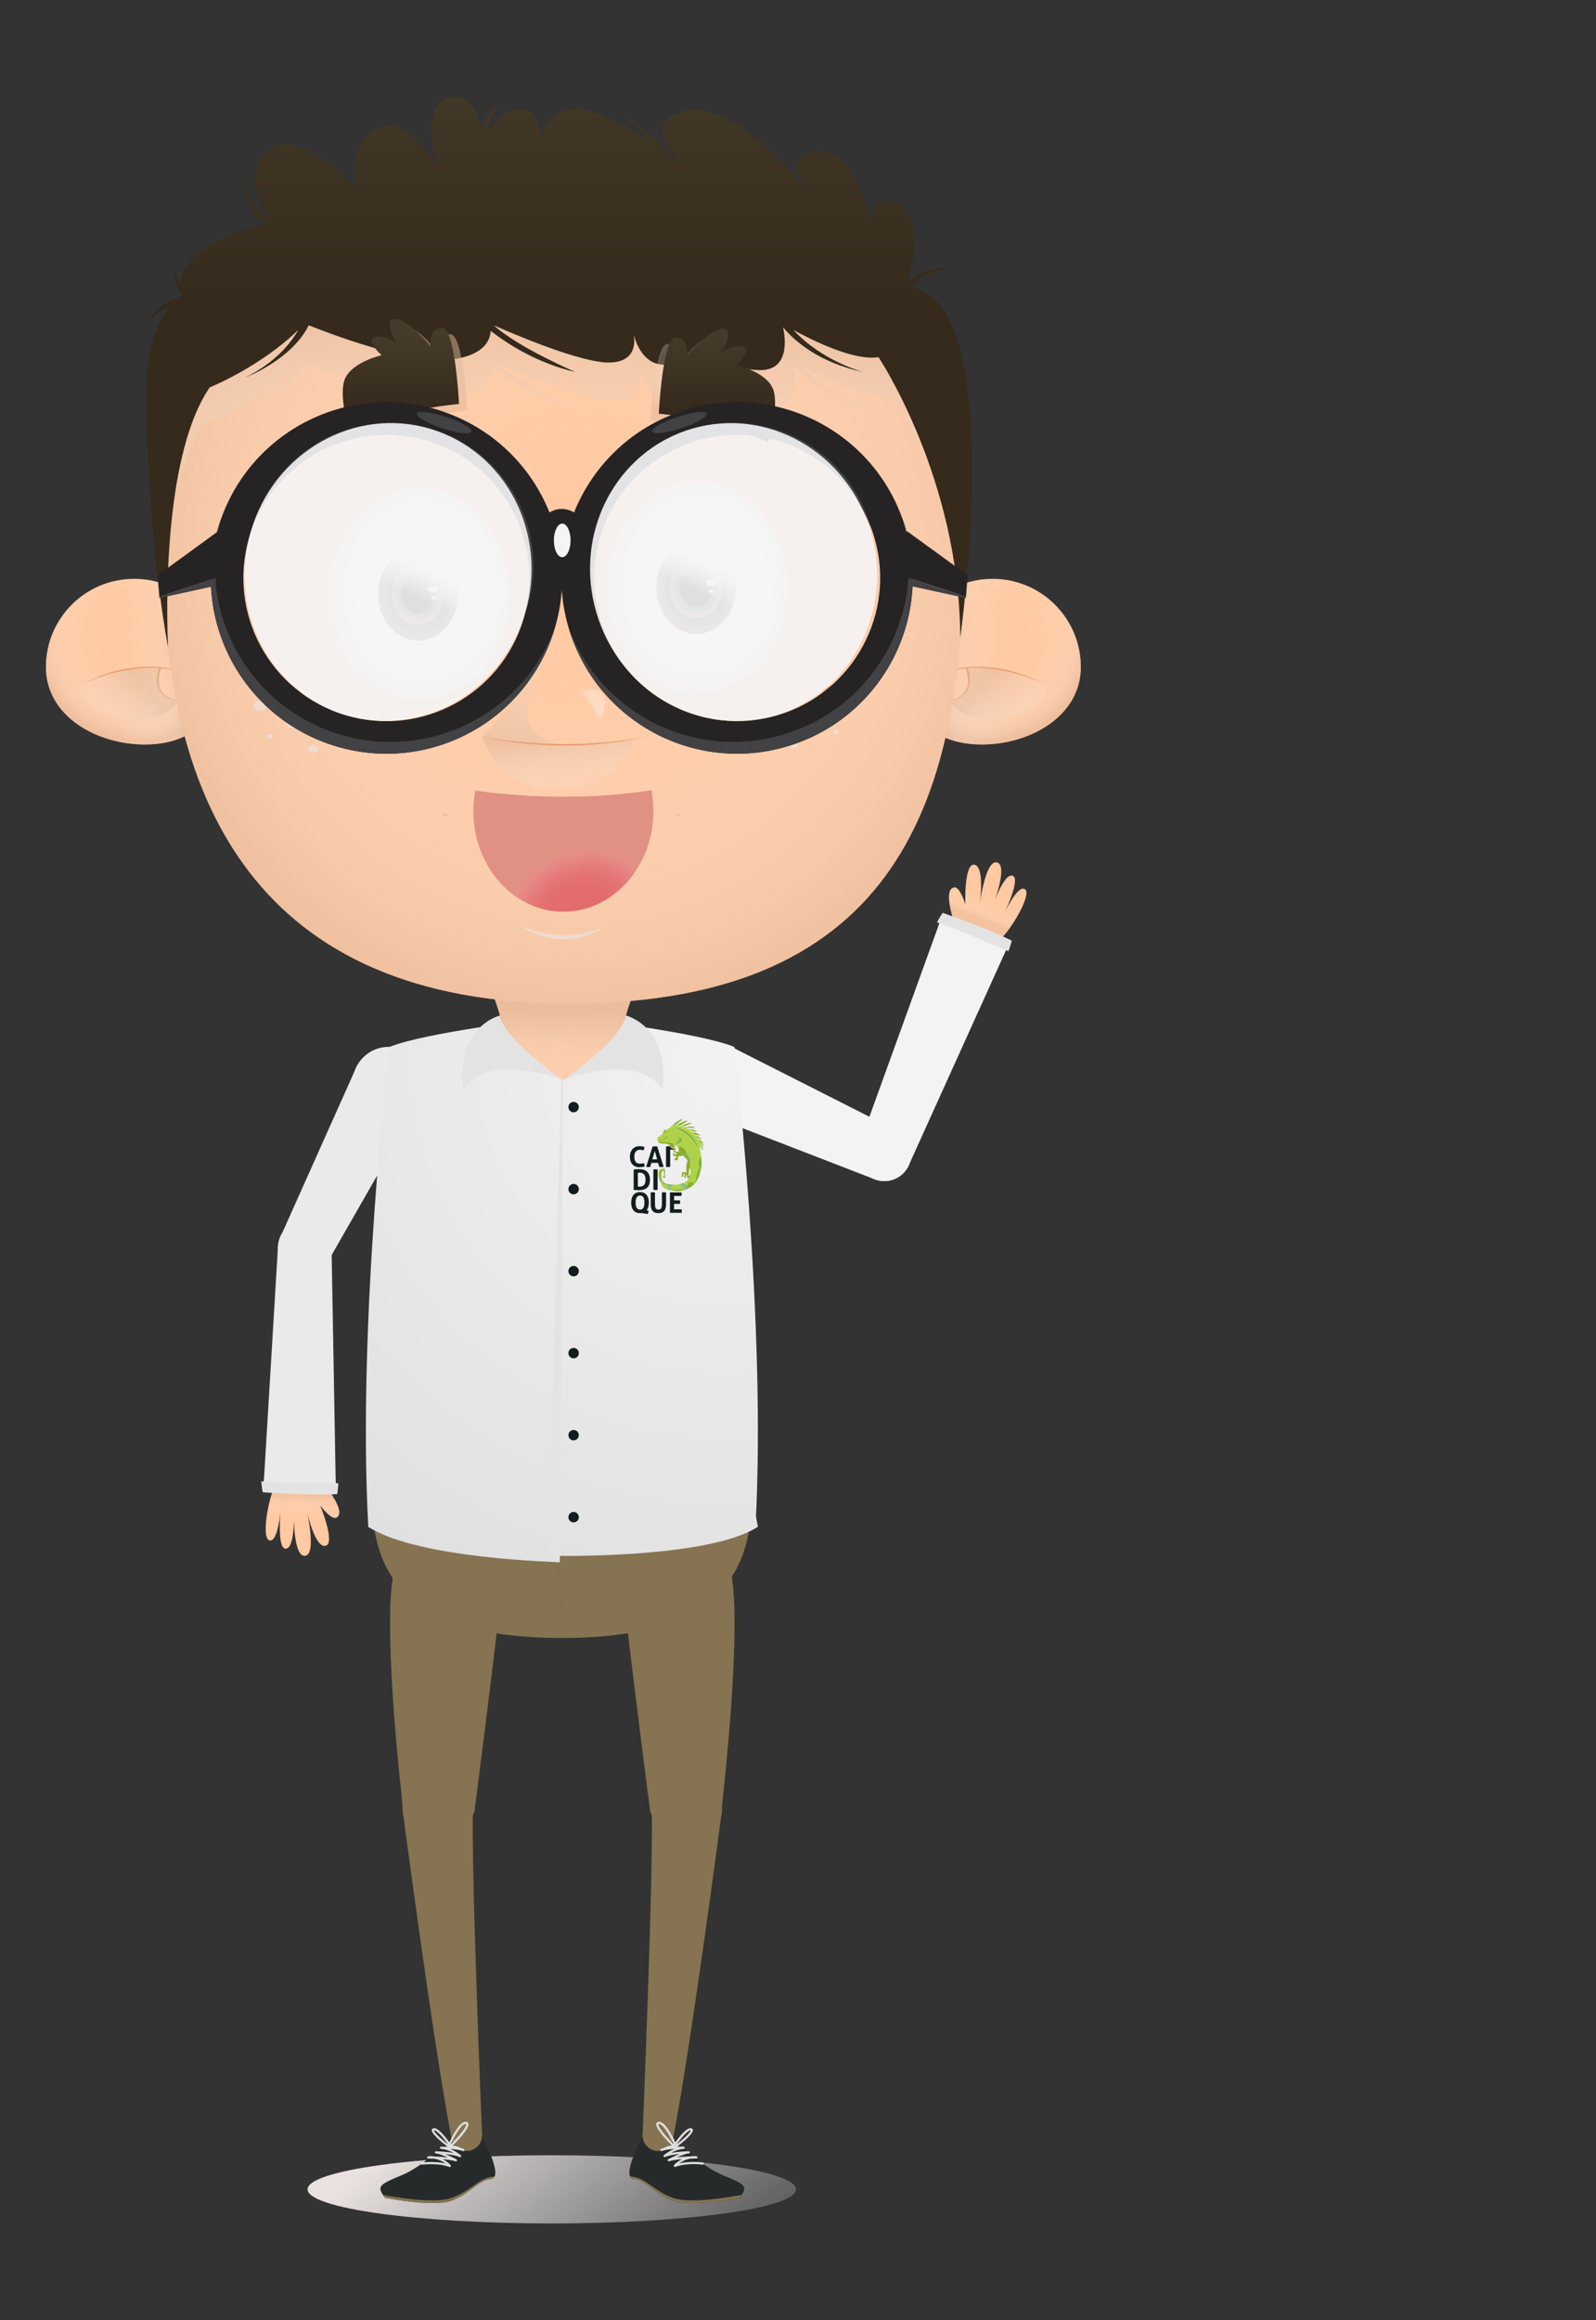 <?xml version="1.0" encoding="UTF-8"?>
<svg xmlns="http://www.w3.org/2000/svg" xmlns:xlink="http://www.w3.org/1999/xlink" viewBox="0 0 545.09 792">
  <rect x="0" y="0" width="545.09" height="792" fill="#333333" stroke="none"/>
  <defs>
    <style>
      .cls-1 {
        fill: none;
      }

      .cls-2, .cls-3 {
        fill: #f5f5f6;
      }

      .cls-2, .cls-4, .cls-5 {
        opacity: .9;
      }

      .cls-2, .cls-6, .cls-7, .cls-8 {
        mix-blend-mode: soft-light;
      }

      .cls-2, .cls-9, .cls-10, .cls-11, .cls-12, .cls-13 {
        fill-rule: evenodd;
      }

      .cls-14 {
        clip-path: url(#clippath);
      }

      .cls-15 {
        fill: url(#radial-gradient);
      }

      .cls-15, .cls-16, .cls-17, .cls-18, .cls-19, .cls-20, .cls-21, .cls-22, .cls-23, .cls-24, .cls-25, .cls-4, .cls-5, .cls-26, .cls-27, .cls-28, .cls-29, .cls-30, .cls-31, .cls-32, .cls-33, .cls-34, .cls-35, .cls-36, .cls-37, .cls-38, .cls-39, .cls-40, .cls-41, .cls-42, .cls-43, .cls-44, .cls-45 {
        mix-blend-mode: multiply;
      }

      .cls-15, .cls-19, .cls-20, .cls-21, .cls-22, .cls-23, .cls-24, .cls-25, .cls-30, .cls-31, .cls-32, .cls-33, .cls-35, .cls-36, .cls-37, .cls-38, .cls-39, .cls-40, .cls-41, .cls-42, .cls-43, .cls-44, .cls-45 {
        opacity: .5;
      }

      .cls-46 {
        fill: #f3f3f3;
      }

      .cls-47 {
        fill: #eaeaea;
      }

      .cls-48 {
        fill: #e3e3e3;
      }

      .cls-49 {
        fill: #fff;
      }

      .cls-50 {
        fill: #ffc9a2;
      }

      .cls-51 {
        fill: #e69b6b;
      }

      .cls-52 {
        fill: #7e8727;
      }

      .cls-53 {
        fill: #72b3af;
      }

      .cls-54 {
        fill: #8dad2f;
      }

      .cls-55, .cls-25 {
        fill: #857351;
      }

      .cls-56 {
        fill: #afd248;
      }

      .cls-57 {
        fill: #dedede;
      }

      .cls-58 {
        fill: #e36c6c;
      }

      .cls-59 {
        fill: #131c1f;
      }

      .cls-60 {
        fill: #484544;
      }

      .cls-61, .cls-18 {
        fill: #272a2b;
      }

      .cls-62 {
        fill: #82b63c;
      }

      .cls-16 {
        opacity: .2;
      }

      .cls-16, .cls-24 {
        fill: #e8bc9e;
      }

      .cls-17 {
        fill: #f0dccf;
      }

      .cls-18, .cls-27, .cls-28, .cls-29 {
        opacity: .4;
      }

      .cls-19 {
        fill: url(#linear-gradient-10);
      }

      .cls-20 {
        fill: url(#linear-gradient-11);
      }

      .cls-21 {
        fill: url(#linear-gradient-13);
      }

      .cls-22 {
        fill: url(#linear-gradient-17);
      }

      .cls-23 {
        fill: url(#linear-gradient-15);
      }

      .cls-4 {
        fill: #161514;
      }

      .cls-5 {
        fill: #23190e;
      }

      .cls-26 {
        fill: url(#linear-gradient-3);
      }

      .cls-26, .cls-6 {
        opacity: .3;
      }

      .cls-27 {
        fill: url(#linear-gradient-5);
      }

      .cls-28 {
        fill: url(#linear-gradient-2);
      }

      .cls-29 {
        fill: url(#linear-gradient-4);
      }

      .cls-30 {
        fill: url(#linear-gradient-6);
      }

      .cls-31 {
        fill: url(#linear-gradient-7);
      }

      .cls-32 {
        fill: url(#linear-gradient-9);
      }

      .cls-33 {
        fill: url(#linear-gradient-8);
      }

      .cls-6 {
        fill: url(#linear-gradient-12);
      }

      .cls-7 {
        fill: url(#linear-gradient-16);
      }

      .cls-8 {
        fill: url(#linear-gradient-14);
      }

      .cls-63 {
        fill: url(#Degradado_sin_nombre_41);
      }

      .cls-64 {
        fill: url(#Degradado_sin_nombre_15);
      }

      .cls-34 {
        fill: url(#linear-gradient);
      }

      .cls-35 {
        fill: url(#radial-gradient-3);
      }

      .cls-36 {
        fill: url(#radial-gradient-7);
      }

      .cls-37 {
        fill: url(#radial-gradient-9);
      }

      .cls-38 {
        fill: url(#radial-gradient-8);
      }

      .cls-39 {
        fill: url(#radial-gradient-4);
      }

      .cls-40 {
        fill: url(#radial-gradient-2);
      }

      .cls-41 {
        fill: url(#radial-gradient-5);
      }

      .cls-42 {
        fill: url(#radial-gradient-6);
      }

      .cls-9 {
        fill: #262324;
      }

      .cls-10 {
        fill: #424143;
      }

      .cls-11 {
        fill: #df9c6d;
      }

      .cls-12 {
        fill: #b57c42;
      }

      .cls-13 {
        fill: #906436;
      }

      .cls-65 {
        isolation: isolate;
      }

      .cls-66 {
        fill: url(#Degradado_sin_nombre_41-2);
      }

      .cls-67 {
        fill: url(#Degradado_sin_nombre_41-3);
      }

      .cls-68 {
        fill: url(#Degradado_sin_nombre_15-2);
      }

      .cls-69 {
        fill: url(#Degradado_sin_nombre_15-3);
      }

      .cls-43 {
        fill: url(#radial-gradient-12);
      }

      .cls-44 {
        fill: url(#radial-gradient-11);
      }

      .cls-45 {
        fill: url(#radial-gradient-10);
      }
    </style>
    <linearGradient id="linear-gradient" x1="259.19" y1="834.01" x2="156.06" y2="707.6" gradientUnits="userSpaceOnUse">
      <stop offset="0" stop-color="#fff" stop-opacity="0"/>
      <stop offset=".09" stop-color="#fefefd" stop-opacity=".03"/>
      <stop offset=".22" stop-color="#fcfbfb" stop-opacity=".12"/>
      <stop offset=".39" stop-color="#f8f6f6" stop-opacity=".27"/>
      <stop offset=".57" stop-color="#f3f0ef" stop-opacity=".48"/>
      <stop offset=".78" stop-color="#ede8e7" stop-opacity=".74"/>
      <stop offset=".96" stop-color="#e8e1df"/>
    </linearGradient>
    <linearGradient id="linear-gradient-2" x1="103.24" y1="525.74" x2="103.43" y2="510.22" gradientUnits="userSpaceOnUse">
      <stop offset="0" stop-color="#fff" stop-opacity="0"/>
      <stop offset=".33" stop-color="#fefefe" stop-opacity="0"/>
      <stop offset=".46" stop-color="#fdfcfa" stop-opacity=".04"/>
      <stop offset=".56" stop-color="#fcf8f5" stop-opacity=".1"/>
      <stop offset=".64" stop-color="#f9f2ed" stop-opacity=".17"/>
      <stop offset=".71" stop-color="#f6eae3" stop-opacity=".28"/>
      <stop offset=".78" stop-color="#f2e1d6" stop-opacity=".4"/>
      <stop offset=".84" stop-color="#edd6c7" stop-opacity=".55"/>
      <stop offset=".89" stop-color="#e8cab5" stop-opacity=".73"/>
      <stop offset=".94" stop-color="#e2bca2" stop-opacity=".92"/>
      <stop offset=".96" stop-color="#e0b69a"/>
    </linearGradient>
    <radialGradient id="Degradado_sin_nombre_15" data-name="Degradado sin nombre 15" cx="246.44" cy="362.3" fx="246.44" fy="362.3" r="198.45" gradientUnits="userSpaceOnUse">
      <stop offset="0" stop-color="#f2f2f2"/>
      <stop offset=".85" stop-color="#e3e3e3"/>
      <stop offset="1" stop-color="#e0e0e0"/>
    </radialGradient>
    <linearGradient id="linear-gradient-3" x1="191.89" y1="372.54" x2="192.27" y2="344.07" gradientUnits="userSpaceOnUse">
      <stop offset="0" stop-color="#fff" stop-opacity="0"/>
      <stop offset=".09" stop-color="#fefcfb" stop-opacity=".03"/>
      <stop offset=".23" stop-color="#fbf6f3" stop-opacity=".12"/>
      <stop offset=".39" stop-color="#f6ebe4" stop-opacity=".26"/>
      <stop offset=".57" stop-color="#f0ddd0" stop-opacity=".46"/>
      <stop offset=".76" stop-color="#e8cab6" stop-opacity=".71"/>
      <stop offset=".96" stop-color="#e0b69a"/>
    </linearGradient>
    <linearGradient id="linear-gradient-4" x1="191.72" y1="373.93" x2="192.11" y2="344.47" gradientUnits="userSpaceOnUse">
      <stop offset="0" stop-color="#fff" stop-opacity="0"/>
      <stop offset=".14" stop-color="#f8f0ea" stop-opacity=".2"/>
      <stop offset=".36" stop-color="#efdbce" stop-opacity=".48"/>
      <stop offset=".56" stop-color="#e9cbb7" stop-opacity=".71"/>
      <stop offset=".73" stop-color="#e4bfa7" stop-opacity=".87"/>
      <stop offset=".87" stop-color="#e1b89d" stop-opacity=".96"/>
      <stop offset=".96" stop-color="#e0b69a"/>
    </linearGradient>
    <radialGradient id="Degradado_sin_nombre_15-2" data-name="Degradado sin nombre 15" cx="246.44" fx="246.44" r="198.45" xlink:href="#Degradado_sin_nombre_15"/>
    <radialGradient id="Degradado_sin_nombre_15-3" data-name="Degradado sin nombre 15" r="198.45" xlink:href="#Degradado_sin_nombre_15"/>
    <clipPath id="clippath">
      <path class="cls-1" d="m235.25,401.51s-.07-.01-.08-.04c-.01-.02,0-.07,0-.09,0-.05,0-.1,0-.16,0-.1.01-.2.02-.29.02-.2.03-.4.05-.6.04-.39.1-.78.16-1.17.02-.1.03-.19.05-.29.01-.07.02-.15.06-.22,0-.01.02-.03.03-.04.02-.02.06-.02.07.01.1.28.17.57.2.86.03.34.03.68.02,1.02,0,.15-.03.31-.13.42,0,0-.01.02-.02.03,0,.02-.02.03-.04.03-.03,0-.07,0-.1,0-.07,0-.12.1-.06.15.09.07.09.21.01.29-.04.04-.1.07-.16.08-.01,0-.02,0-.04,0-.02,0-.04,0-.06,0m-2.67-19.44s-.28.13-.28.14c-.72.38-1.29.77-1.93,1.27-.34.26-.66.54-.97.84-.15.15-.3.29-.45.45-.07.08-.14.16-.22.23-.03.03-.11.09-.16.09-.1,0-.19.01-.28.06-.07.04-.12.09-.18.14-.1.1-.18.23-.29.31-.16.1-.33.02-.5-.02-.1-.02-.21-.04-.31-.01-.09.02-.17.06-.23.12-.32.26-.31.7-.43,1.06-.13.38-.51.56-.82.78-.18.13-.36.27-.53.42-.15.14-.3.29-.4.47-.1.17-.15.37-.11.56.04.17.16.32.32.39.02,0,.03.01.05.02-.09.17-.06.41.07.57.2.25.57.33.87.37.68.09,1.38,0,2.04.18.29.08.56.23.76.45.21.23.36.52.6.74.19.17.45.28.71.25.22-.02.45-.16.49-.4.03-.2-.02-.41-.03-.61,0-.03,0-.07,0-.1,0,0,0-.02.02-.02.16,0,.32.08.41.21.12.17.59.63.92.6,0,0,0,0,0,0,0,.17.02.34.03.5.03.32.07.63.13.94,0,.01,0,.02-.02.02-.38.03-.75.05-1.13.03,0,0-.02,0-.02-.01-.05-.18-.09-.36-.1-.55,0,0,0,0,0-.01.01-.02.02-.05,0-.09,0-.01-.01-.03-.01-.04,0-.02,0-.04,0-.06,0-.01,0-.03,0-.04.05,0,.1,0,.15,0,.06,0,.1-.06.08-.12,0-.07,0-.13,0-.2.02-.06-.03-.11-.08-.11-.19,0-.38,0-.57,0-.04,0-.08.03-.09.06-.06.35-.05.71.03,1.07.02.08.04.17.07.25.02.06.05.07.11.09.05.01.1.02.15.03.09.02.18.04.28.06.05,0,.09.02.14.03.04,0,.08.01.12.03.03.01.03.04.03.06,0,.12-.02.25.03.37,0,.01,0,.03-.02.03-.17.02-.34.04-.5.08,0,0-.01,0-.02-.02,0-.11-.03-.22-.1-.31-.08-.1-.23-.16-.35-.11-.03.01-.06.03-.09.05-.04.04-.04.09-.04.14,0,.09,0,.18-.01.27,0,.18,0,.37.02.55,0,.08.12.19.25-.1.43.11.35.09.78.19,0,.16-.03.32-.06.48,0,.03,0,.09-.04.11-.03.03-.09.04-.13.05-.12.04-.23.08-.35.11-.05.01-.07.06-.06.11.03.09.05.19.08.28.02.08.04.18.12.23.08.04.18,0,.26-.01.09-.02.18-.05.28-.07.09-.02.18-.05.28-.07.08-.02.17-.03.22-.1.06-.07.04-.17.04-.26,0-.1,0-.19,0-.29,0-.2,0-.41.03-.61,0-.01,0-.02.02-.02.24.02.48.02.72,0,.13,0,.27-.02.4-.04.1-.02.21-.06.27-.15.04-.07.05-.15.05-.23,0-.02.02-.03.03-.01.13.18.27.35.43.51.16.15.34.28.5.42.15.13.29.28.4.44.13.18.31.49.39.69,0,.01,0,.02-.01.03-.32.78-.46,1.64-.45,2.49,0,.44.05.87.14,1.3,0,.01,0,.02-.02.02-.46-.04-.92-.04-1.38-.01-.04,0-.08.03-.09.06-.09.46-.18.91-.27,1.37,0,.05.02.12.09.11.15-.02.3-.04.45-.05.05,0,.11-.05.09-.11-.07-.2-.08-.43.03-.61.1-.17.27-.26.47-.25.05,0,.1.02.14.04.01,0,.01.02,0,.03-.16.12-.27.3-.33.49-.04.12-.04.25-.02.38.02.16.1.3.1.46,0,.04.03.07.07.07.13,0,.25,0,.38.01.07,0,.14-.1.04-.16-.04-.02-.06-.06-.05-.1.02-.12-.04-.28-.04-.43,0-.06.03-.09.07-.13.1-.09.22-.17.34-.24.01,0,.03,0,.03.01.03.27.05.54.08.82,0,.07,0,.16.05.21.05.05.11.07.18.06.08,0,.17-.02.25-.03.01,0,.02.01.02.02-.13.47-.48.84-.87,1.11-.46.33-.99.56-1.53.73-.56.17-1.14.27-1.72.32-.6.06-1.2.07-1.8.05-.61-.02-1.23-.1-1.8-.34-.46-.2-.89-.5-1.18-.91-.15-.21-.27-.44-.33-.7-.08-.3-.09-.61-.11-.92-.03-.56-.03-1.18.3-1.67.02-.02.03-.05.05-.07.07-.09.16-.19.27-.24.04-.02.09-.03.13,0,.05.03.06.11.07.16.04.16.07.32.1.48.05.32.07.64.07.97,0,.15,0,.32-.02.47,0,.05-.03.09-.06.11-.03.01-.07,0-.11-.02-.08-.04-.16-.11-.21-.18,0,0,0,0,0,0,0-.02-.02-.03-.03-.04-.07-.07-.2,0-.14.1,0,.01.02.03.03.04,0,0,0,0,0,0,.08.15.17.29.3.39.12.09.3.13.45.08.16-.06.24-.21.26-.37.02-.21-.03-.44-.04-.65-.03-.33-.06-.66-.08-.98-.03-.27-.04-.55-.08-.83-.02-.16-.07-.33-.21-.42-.16-.1-.37-.07-.54-.04-.17.03-.34.07-.51.13-.19.07-.39.16-.56.27-.15.1-.27.24-.34.41-.07.18-.1.38-.12.57-.02.19-.03.39-.03.58,0,.38.06.76.15,1.13.18.77.51,1.5.88,2.2.18.34.36.68.57,1,.2.31.45.57.79.73.36.16.75.24,1.13.33.41.1.82.19,1.23.26.81.14,1.64.23,2.47.19.68-.03,1.35-.21,1.99-.44.66-.24,1.31-.55,1.9-.93.13-.08.26-.17.38-.26,0,0,.02,0,.02-.02.23-.24.48-.46.73-.68.26-.22.47-.49.67-.76.12-.17.23-.34.32-.53.2-.38.42-.76.6-1.15.22-.48.36-.98.49-1.49.14-.53.28-1.05.38-1.59.21-1.09.2-2.2.08-3.29-.12-1.11-.32-2.21-.5-3.31l-.03-.19s0,0,0,0c-.02-.2-.04-.39-.08-.59,0-.02.02-.03.03-.01.23.3.47.45.62.81.02.04.31.56.36.56.04,0,.06-.32.06-.37-.01-.28,0-.59-.15-.84-.11-.19-.39-.49-.52-.61l-.34-.3s0-.03.02-.03c.44.15.71.29,1.05.61.03.03.27.22.31.2.03-.03-.15-.4-.18-.44-.31-.42-.59-.71-1.02-.96.27.06.55.14.8.26.49.25.15-.14.09-.22-.41-.52-1.14-.99-1.73-1.28-.26-.13-.45-.23-.59-.3.42.04.75.14,1.16.28.14.05.07,0,.2.08.04.02.59.22.61.18.03-.05-.4-.43-.43-.45-.57-.43-1-.68-1.66-.94-.24-.1-.5-.16-.76-.2l-.14-.02s-.02,0-.02,0c0,0,.02,0,.04,0,.48,0,1.03.06,1.51.12.2.03.26.02.46.05.04,0,.53.1.55.05.02-.04-.6-.4-.64-.42-1.9-.91-3.28-1.02-3.85-1.01.2-.01.56-.03,1.18-.07.52-.03,1.38.19,1.56.24.92.25.2-.24.12-.28-.5-.27-1.15-.55-1.72-.59-.74-.06-1-.1-1.57-.06-.16.01-.28.03-.37.05.43-.19.89-.32,1.35-.38.21-.03,1.3-.04,1.52-.04.1,0,1.09-.06-.02-.39-.5-.15-1.91-.11-2.43-.05-.51.06-1.01.19-1.48.39.17-.13.34-.25.54-.37.45-.29,2.28-.98,2.36-1,.11-.03.76-.46-.41-.29-.08.01-.56.13-.63.15-.56.15-.63.2-1.18.4-.31.11-.25.08-.56.21-.29.12-.73.4-1.03.58.1-.12.2-.23.32-.34.4-.39.86-.71,1.33-1.01.28-.17.56-.34.84-.5.09-.05.54-.46-.18-.31-.6.13-1.08.41-1.64.66-.55.26-1.12.5-1.55.94-.21.21-.36.29-.36.29,0,0,.02-.1.15-.3.02-.02.08-.08.28-.34.26-.33.59-.62.91-.88.16-.13.75-.56.77-.58.12-.09.38-.35.14-.35-.09,0-.24.03-.48.12"/>
    </clipPath>
    <linearGradient id="linear-gradient-5" x1="3367.57" y1="465.27" x2="3367.75" y2="449.75" gradientTransform="translate(3338.34 1901.04) rotate(-159.76)" xlink:href="#linear-gradient-2"/>
    <radialGradient id="radial-gradient" cx="2504.39" cy="217.56" fx="2504.39" fy="217.56" r="35.51" gradientTransform="translate(-1242.85 -1737.84) rotate(55.93) scale(1 -.98)" gradientUnits="userSpaceOnUse">
      <stop offset="0" stop-color="#fff" stop-opacity="0"/>
      <stop offset=".3" stop-color="#fefefe" stop-opacity="0"/>
      <stop offset=".45" stop-color="#fdfbfa" stop-opacity=".04"/>
      <stop offset=".55" stop-color="#fbf7f4" stop-opacity=".1"/>
      <stop offset=".65" stop-color="#f9f1ec" stop-opacity=".18"/>
      <stop offset=".73" stop-color="#f6e9e1" stop-opacity=".29"/>
      <stop offset=".8" stop-color="#f1e0d4" stop-opacity=".42"/>
      <stop offset=".87" stop-color="#edd4c4" stop-opacity=".58"/>
      <stop offset=".93" stop-color="#e7c7b2" stop-opacity=".76"/>
      <stop offset=".99" stop-color="#e1b99e" stop-opacity=".96"/>
      <stop offset="1" stop-color="#e0b69a"/>
    </radialGradient>
    <linearGradient id="linear-gradient-6" x1="2486.44" y1="248.54" x2="2504.11" y2="233.48" gradientTransform="translate(2840.65) rotate(-180) scale(1 -1)" gradientUnits="userSpaceOnUse">
      <stop offset="0" stop-color="#fff" stop-opacity="0"/>
      <stop offset="1" stop-color="#e0b69a"/>
    </linearGradient>
    <linearGradient id="linear-gradient-7" x1="2491.99" y1="226.24" x2="2522.72" y2="225.22" gradientTransform="translate(2840.65) rotate(-180) scale(1 -1)" gradientUnits="userSpaceOnUse">
      <stop offset="0" stop-color="#fff" stop-opacity="0"/>
      <stop offset=".11" stop-color="#fefdfc" stop-opacity=".02"/>
      <stop offset=".24" stop-color="#fcf8f6" stop-opacity=".08"/>
      <stop offset=".37" stop-color="#f9f1ec" stop-opacity=".18"/>
      <stop offset=".51" stop-color="#f4e7dd" stop-opacity=".33"/>
      <stop offset=".66" stop-color="#efd9cb" stop-opacity=".51"/>
      <stop offset=".81" stop-color="#e8c9b4" stop-opacity=".74"/>
      <stop offset=".95" stop-color="#e0b69a" stop-opacity="1"/>
      <stop offset=".96" stop-color="#e0b69a"/>
    </linearGradient>
    <radialGradient id="radial-gradient-2" cx="2801.12" cy="217.56" fx="2801.12" fy="217.56" r="35.51" gradientTransform="translate(1793.9 -1983.64) rotate(124.07) scale(1 .98)" xlink:href="#radial-gradient"/>
    <linearGradient id="linear-gradient-8" x1="2783.17" y1="248.54" x2="2800.84" y2="233.48" gradientTransform="translate(-2752.56)" xlink:href="#linear-gradient-6"/>
    <linearGradient id="linear-gradient-9" x1="2788.72" y1="226.24" x2="2819.45" y2="225.22" gradientTransform="translate(-2752.56)" xlink:href="#linear-gradient-7"/>
    <radialGradient id="radial-gradient-3" cx="196.84" cy="188.83" fx="196.84" fy="188.83" r="157.93" gradientTransform="translate(0 -10.44) scale(1 1.06)" gradientUnits="userSpaceOnUse">
      <stop offset="0" stop-color="#fff" stop-opacity="0"/>
      <stop offset=".11" stop-color="#fefdfc" stop-opacity=".02"/>
      <stop offset=".24" stop-color="#fcf8f6" stop-opacity=".08"/>
      <stop offset=".37" stop-color="#f9f1eb" stop-opacity=".19"/>
      <stop offset=".52" stop-color="#f4e6dd" stop-opacity=".34"/>
      <stop offset=".66" stop-color="#eed8ca" stop-opacity=".52"/>
      <stop offset=".81" stop-color="#e7c8b3" stop-opacity=".75"/>
      <stop offset=".96" stop-color="#e0b69a"/>
    </radialGradient>
    <linearGradient id="linear-gradient-10" x1="191.43" y1="170.22" x2="176.47" y2="258.93" gradientUnits="userSpaceOnUse">
      <stop offset="0" stop-color="#fff" stop-opacity="0"/>
      <stop offset=".09" stop-color="#fdfcfb" stop-opacity=".04"/>
      <stop offset=".24" stop-color="#faf4f0" stop-opacity=".15"/>
      <stop offset=".44" stop-color="#f5e7de" stop-opacity=".32"/>
      <stop offset=".66" stop-color="#edd5c5" stop-opacity=".56"/>
      <stop offset=".9" stop-color="#e3bfa6" stop-opacity=".87"/>
      <stop offset="1" stop-color="#e0b69a"/>
    </linearGradient>
    <linearGradient id="linear-gradient-11" x1="193.39" y1="273.96" x2="190.43" y2="251.72" gradientUnits="userSpaceOnUse">
      <stop offset="0" stop-color="#fff" stop-opacity="0"/>
      <stop offset=".48" stop-color="#f0dccf" stop-opacity=".47"/>
      <stop offset="1" stop-color="#e0b69a"/>
    </linearGradient>
    <linearGradient id="linear-gradient-12" x1="200.14" y1="241.73" x2="202.57" y2="240.3" gradientUnits="userSpaceOnUse">
      <stop offset="0" stop-color="#fff" stop-opacity="0"/>
      <stop offset=".23" stop-color="#fff" stop-opacity="0"/>
      <stop offset=".36" stop-color="#fff" stop-opacity=".04"/>
      <stop offset=".47" stop-color="#fff" stop-opacity=".1"/>
      <stop offset=".56" stop-color="#fff" stop-opacity=".17"/>
      <stop offset=".64" stop-color="#fff" stop-opacity=".27"/>
      <stop offset=".72" stop-color="#fff" stop-opacity=".4"/>
      <stop offset=".79" stop-color="#fff" stop-opacity=".55"/>
      <stop offset=".86" stop-color="#fff" stop-opacity=".72"/>
      <stop offset=".93" stop-color="#fff" stop-opacity=".91"/>
      <stop offset=".96" stop-color="#fff"/>
    </linearGradient>
    <linearGradient id="linear-gradient-13" x1="237.76" y1="212.3" x2="237.76" y2="230.79" xlink:href="#linear-gradient-11"/>
    <radialGradient id="radial-gradient-4" cx="239.46" cy="198.9" fx="239.46" fy="198.9" r="32.67" gradientTransform="translate(0 -31.28) scale(1 1.16)" gradientUnits="userSpaceOnUse">
      <stop offset="0" stop-color="#fff" stop-opacity="0"/>
      <stop offset=".26" stop-color="#fefefd" stop-opacity=".01"/>
      <stop offset=".4" stop-color="#fdfbfa" stop-opacity=".05"/>
      <stop offset=".51" stop-color="#fbf7f4" stop-opacity=".11"/>
      <stop offset=".6" stop-color="#f9f1eb" stop-opacity=".19"/>
      <stop offset=".68" stop-color="#f5e9e0" stop-opacity=".3"/>
      <stop offset=".76" stop-color="#f1dfd2" stop-opacity=".44"/>
      <stop offset=".83" stop-color="#ecd3c2" stop-opacity=".6"/>
      <stop offset=".89" stop-color="#e6c5b0" stop-opacity=".78"/>
      <stop offset=".95" stop-color="#e0b69b" stop-opacity=".99"/>
      <stop offset=".96" stop-color="#e0b69a"/>
    </radialGradient>
    <radialGradient id="radial-gradient-5" cx="238.5" cy="199.85" fx="238.5" fy="199.85" r="14.23" gradientTransform="translate(0 -31.43) scale(1 1.16)" xlink:href="#radial-gradient-4"/>
    <radialGradient id="radial-gradient-6" cx="237.76" cy="200.59" fx="237.76" fy="200.59" r="9.69" gradientTransform="matrix(1, 0, 0, 1, 0, 0)" xlink:href="#radial-gradient-4"/>
    <linearGradient id="linear-gradient-14" x1="237.25" y1="201.7" x2="242.1" y2="191.06" gradientUnits="userSpaceOnUse">
      <stop offset="0" stop-color="#fff" stop-opacity="0"/>
      <stop offset=".18" stop-color="#fff" stop-opacity=".25"/>
      <stop offset=".39" stop-color="#fff" stop-opacity=".52"/>
      <stop offset=".58" stop-color="#fff" stop-opacity=".72"/>
      <stop offset=".74" stop-color="#fff" stop-opacity=".87"/>
      <stop offset=".87" stop-color="#fff" stop-opacity=".97"/>
      <stop offset=".96" stop-color="#fff"/>
    </linearGradient>
    <linearGradient id="linear-gradient-15" x1="142.79" y1="214.58" x2="142.79" y2="233.07" xlink:href="#linear-gradient-11"/>
    <radialGradient id="radial-gradient-7" cx="144.49" cy="201.17" fx="144.49" fy="201.17" r="32.67" gradientTransform="translate(0 -31.64) scale(1 1.16)" xlink:href="#radial-gradient-4"/>
    <radialGradient id="radial-gradient-8" cx="143.57" cy="202.13" fx="143.57" fy="202.13" r="14.23" gradientTransform="translate(0 -31.79) scale(1 1.16)" xlink:href="#radial-gradient-4"/>
    <radialGradient id="radial-gradient-9" cx="142.79" cy="202.87" fx="142.79" fy="202.87" r="9.69" gradientTransform="matrix(1, 0, 0, 1, 0, 0)" xlink:href="#radial-gradient-4"/>
    <linearGradient id="linear-gradient-16" x1="142.28" y1="203.97" x2="147.13" y2="193.34" xlink:href="#linear-gradient-14"/>
    <linearGradient id="linear-gradient-17" x1="191.67" y1="209.84" x2="195.37" y2="103.4" gradientUnits="userSpaceOnUse">
      <stop offset="0" stop-color="#fff" stop-opacity="0"/>
      <stop offset=".09" stop-color="#fdfbfa" stop-opacity=".04"/>
      <stop offset=".24" stop-color="#faf3ef" stop-opacity=".15"/>
      <stop offset=".43" stop-color="#f4e6dc" stop-opacity=".34"/>
      <stop offset=".65" stop-color="#ecd3c3" stop-opacity=".59"/>
      <stop offset=".89" stop-color="#e2bca2" stop-opacity=".91"/>
      <stop offset=".96" stop-color="#e0b69a"/>
    </linearGradient>
    <linearGradient id="Degradado_sin_nombre_41" data-name="Degradado sin nombre 41" x1="190.43" y1="16.89" x2="190.43" y2="105.06" gradientUnits="userSpaceOnUse">
      <stop offset="0" stop-color="#453b2a"/>
      <stop offset="1" stop-color="#352a1b"/>
    </linearGradient>
    <radialGradient id="radial-gradient-10" cx="244.89" cy="101.26" fx="244.89" fy="101.26" r="32.03" gradientTransform="translate(17.41 28.86) rotate(9.03) scale(1 .6) skewX(-2.09)" xlink:href="#radial-gradient-3"/>
    <linearGradient id="Degradado_sin_nombre_41-2" data-name="Degradado sin nombre 41" x1="244.85" y1="114.33" x2="244.85" y2="140.18" xlink:href="#Degradado_sin_nombre_41"/>
    <radialGradient id="radial-gradient-11" cx="3414.85" cy="97.33" fx="3414.85" fy="97.33" r="32.03" gradientTransform="translate(3480.48 -467.47) rotate(170.97) scale(1 -.6) skewX(-2.09)" xlink:href="#radial-gradient-3"/>
    <linearGradient id="Degradado_sin_nombre_41-3" data-name="Degradado sin nombre 41" x1="136.92" y1="114.33" x2="136.92" y2="140.18" xlink:href="#Degradado_sin_nombre_41"/>
    <radialGradient id="radial-gradient-12" cx="199.15" cy="310.5" fx="199.15" fy="310.5" r="21.38" gradientTransform="translate(-109.08 627.76) rotate(-109.07) scale(1 1.27)" gradientUnits="userSpaceOnUse">
      <stop offset="0" stop-color="#fff" stop-opacity="0"/>
      <stop offset=".33" stop-color="#fefefe" stop-opacity="0"/>
      <stop offset=".46" stop-color="#fdfcfa" stop-opacity=".04"/>
      <stop offset=".56" stop-color="#fcf8f5" stop-opacity=".1"/>
      <stop offset=".64" stop-color="#f9f2ed" stop-opacity=".17"/>
      <stop offset=".71" stop-color="#f6eae3" stop-opacity=".28"/>
      <stop offset=".78" stop-color="#f2e1d6" stop-opacity=".4"/>
      <stop offset=".84" stop-color="#edd6c7" stop-opacity=".55"/>
      <stop offset=".89" stop-color="#e8cab5" stop-opacity=".72"/>
      <stop offset=".94" stop-color="#e2bca2" stop-opacity=".91"/>
      <stop offset=".96" stop-color="#e0b69a"/>
    </radialGradient>
  </defs>
  <g class="cls-65">
    <g id="Modo_de_aislamiento" data-name="Modo de aislamiento">
      <g id="KID">
        <g>
          <path class="cls-34" d="m271.88,747.31c0,6.43-37.35,11.64-83.42,11.64s-83.42-5.21-83.42-11.64,37.35-11.64,83.42-11.64,83.42,5.21,83.42,11.64Z"/>
          <g>
            <g>
              <g>
                <g>
                  <path class="cls-61" d="m219.7,728.97c0,2.75,2.23,4.98,4.98,4.98s4.98-2.23,4.98-4.98-2.23-4.98-4.98-4.98-4.98,2.23-4.98,4.98Z"/>
                  <path class="cls-18" d="m219.7,728.97c0,2.75,2.23,4.98,4.98,4.98s4.98-2.23,4.98-4.98-2.23-4.98-4.98-4.98-4.98,2.23-4.98,4.98Z"/>
                </g>
                <path class="cls-61" d="m229.93,729.62s8.77,9.49,16.9,12.84c8.12,3.34,8.64,3.86,5.81,7.71,0,0-16.36,3.34-22.71,1.02-6.35-2.32-8.92-6.94-13.54-7.45-4.63-.51,3.34-14.93,3.34-14.93l10.2.81Z"/>
                <path class="cls-55" d="m215.87,743c4.86.47,7.6,5.07,14.29,7.33,5.89,1.98,19.89-.49,23.14-1.11-.2.3-.41.61-.66.95,0,0-16.36,3.34-22.71,1.02-6.35-2.32-8.92-6.94-13.54-7.45-.65-.07-1.03-.44-1.24-.97.2.12.44.2.72.23Z"/>
              </g>
              <g>
                <path class="cls-55" d="m246.63,617.59s-10.53,80.19-16.58,111.49l-10.59-.32s3.81-90.96,3.11-111.77l24.06.6Z"/>
                <path class="cls-55" d="m222.57,616.99c-.17,5.42,8.53,9.95,13.95,10.11,5.42.17,9.95-4.09,10.11-9.51.17-5.42-4.09-9.95-9.52-10.12-5.42-.16-14.38,4.1-14.54,9.51Z"/>
                <path class="cls-55" d="m219.46,728.76c-.09,2.92,2.21,5.37,5.13,5.45,2.92.09,5.36-2.2,5.45-5.13.08-2.92-2.22-5.36-5.14-5.45-2.92-.09-5.36,2.21-5.45,5.13Z"/>
              </g>
              <path class="cls-57" d="m230.53,739.68c-.14,0-.29-.09-.35-.21-.05-.1-.08-.27.06-.48.26-.38,1.27-1.27,2.7-1.99-1.6.14-3.26.36-4.42.72-.19.05-.38-.04-.46-.21s0-.39.17-.48c.13-.07,1.96-1.02,3.79-1.78-1.67.16-3.61.46-4.88,1.03-.17.08-.37.02-.47-.14-.1-.16-.07-.36.07-.48.08-.07,1.49-1.3,3.54-2.14-1.44.08-3.08.27-4.25.72-.19.07-.4-.02-.48-.21-.08-.19,0-.4.2-.49.27-.12,2.24-.98,3.62-1.32-1.63-1.62-5.67-5.84-5.21-7.37.06-.18.22-.51.72-.6,2.05-.39,4.6,4.45,5.77,6.98,1.43-1.96,4.03-5.19,5.44-4.78.41.12.53.4.56.56.24,1.24-3.5,4.28-5.35,5.71,1.23-.02,2.14.02,2.23.03.2.01.35.17.35.37s-.15.36-.35.38c-1.67.1-3.21.75-4.35,1.39,2.53-.51,5.46-.57,5.99-.58.03,0,.06,0,.08,0,.21,0,.37.17.37.38,0,.21-.17.37-.37.37,0,0-.03,0-.09,0-.81.03-2.45.67-3.95,1.35,1.58-.2,3.26-.3,4.54-.35.69-.11,1.41-.14,2.16-.04.2.02.34.2.33.4-.01.2-.18.35-.37.35-.02,0-.85,0-2.05.05-1.6.27-2.99,1.02-3.89,1.66,3.82-.93,7.96-.37,8.16-.34.21.03.35.22.32.42-.03.2-.2.36-.42.32-.05,0-5.34-.73-9.31.76-.04.02-.09.02-.13.02Zm-.03-6.92s0,0-.01.01c0,0,.01,0,.02,0,0,0,0,0,0,0,0,0,0,0,0,0Zm5.32-5.59c-.85,0-3,2.34-4.78,4.83,2.76-2.14,4.95-4.3,4.87-4.82-.03,0-.06-.01-.09-.01Zm-10.68-2.16s-.08,0-.12.01c-.13.02-.14.06-.15.08-.24.8,2.55,4.19,5.27,6.87,0,0,0,0,0,0-1.44-3.17-3.7-6.96-5.01-6.96Z"/>
              <g>
                <path class="cls-55" d="m250.15,540.17s3.13,15.48-3.56,76.07l-24.66,1.03s-4.68-35.62-9.28-75.18l37.49-1.92Z"/>
                <path class="cls-55" d="m212.66,542.08c.53,10.35,9.35,18.32,19.7,17.79,10.36-.53,18.32-9.35,17.79-19.71-.53-10.35-9.35-18.32-19.7-17.79-10.35.53-18.32,9.35-17.79,19.71Z"/>
                <path class="cls-55" d="m221.94,617.26c.29,5.59,9.48,9.88,15.06,9.59,5.58-.28,9.88-5.04,9.59-10.62-.29-5.59-5.05-9.88-10.63-9.59-5.58.28-14.31,5.04-14.03,10.62Z"/>
              </g>
            </g>
            <g>
              <g>
                <g>
                  <path class="cls-61" d="m164.41,728.97c0,2.75-2.23,4.98-4.98,4.98s-4.98-2.23-4.98-4.98,2.23-4.98,4.98-4.98,4.98,2.23,4.98,4.98Z"/>
                  <path class="cls-18" d="m164.41,728.97c0,2.75-2.23,4.98-4.98,4.98s-4.98-2.23-4.98-4.98,2.23-4.98,4.98-4.98,4.98,2.23,4.98,4.98Z"/>
                </g>
                <path class="cls-61" d="m154.18,729.62s-8.77,9.49-16.9,12.84c-8.12,3.34-8.64,3.86-5.81,7.71,0,0,16.36,3.34,22.71,1.02,6.35-2.32,8.92-6.94,13.54-7.45,4.63-.51-3.34-14.93-3.34-14.93l-10.2.81Z"/>
                <path class="cls-55" d="m168.24,743c-4.86.47-7.6,5.07-14.29,7.33-5.89,1.98-19.89-.49-23.14-1.11.2.3.41.61.66.95,0,0,16.36,3.34,22.71,1.02,6.35-2.32,8.92-6.94,13.54-7.45.65-.07,1.03-.44,1.24-.97-.2.12-.44.2-.72.23Z"/>
              </g>
              <g>
                <path class="cls-55" d="m137.48,617.59s10.53,80.19,16.58,111.49l10.59-.32s-3.81-90.96-3.11-111.77l-24.06.6Z"/>
                <path class="cls-55" d="m161.54,616.99c.17,5.42-8.53,9.95-13.95,10.11-5.42.17-9.95-4.09-10.11-9.51-.17-5.42,4.09-9.95,9.52-10.12,5.42-.16,14.38,4.1,14.54,9.51Z"/>
                <path class="cls-55" d="m164.65,728.76c.09,2.92-2.21,5.37-5.13,5.45-2.92.09-5.36-2.2-5.45-5.13-.08-2.92,2.22-5.36,5.14-5.45,2.92-.09,5.36,2.21,5.45,5.13Z"/>
              </g>
              <path class="cls-57" d="m153.58,739.68s-.09,0-.13-.02c-3.97-1.49-9.26-.77-9.31-.76-.2.03-.39-.11-.42-.32-.03-.21.11-.4.32-.42.2-.03,4.33-.59,8.16.34-.9-.64-2.29-1.39-3.89-1.66-1.19-.05-2.03-.05-2.05-.05-.2,0-.36-.15-.37-.35-.01-.2.13-.37.33-.4.74-.09,1.47-.07,2.16.04,1.28.05,2.96.15,4.54.35-1.5-.67-3.14-1.32-3.95-1.35-.05,0-.08,0-.09,0-.21,0-.37-.17-.37-.37,0-.21.16-.37.37-.38.03,0,.05,0,.08,0,.53,0,3.46.06,5.99.58-1.14-.64-2.68-1.29-4.35-1.39-.2-.01-.35-.18-.35-.38,0-.2.16-.36.35-.37.09,0,1-.05,2.23-.03-1.86-1.42-5.59-4.46-5.35-5.71.03-.16.14-.45.56-.56,1.42-.41,4.02,2.82,5.44,4.78,1.17-2.52,3.72-7.37,5.77-6.98.5.1.67.42.72.6.46,1.52-3.58,5.74-5.21,7.37,1.38.34,3.35,1.2,3.62,1.32.19.08.27.3.2.49-.08.19-.29.28-.48.21-1.18-.45-2.81-.64-4.25-.72,2.05.84,3.46,2.06,3.54,2.14.14.12.17.33.07.48-.1.16-.3.22-.47.14-1.27-.57-3.21-.87-4.88-1.03,1.84.76,3.67,1.71,3.79,1.78.17.09.25.3.17.48-.07.18-.27.27-.46.21-1.16-.36-2.82-.59-4.42-.72,1.43.72,2.44,1.61,2.7,1.99.15.21.11.38.06.48-.06.12-.21.21-.35.21Zm.02-6.91s.01,0,.02,0c0,0-.01,0-.01-.01,0,0,0,0,0,0s0,0,0,0Zm-5.28-5.59s-.07,0-.1.01c-.1.5,2.09,2.66,4.85,4.8-1.78-2.48-3.91-4.82-4.75-4.82Zm5.64,4.78s0,0,0,0c2.72-2.68,5.51-6.06,5.27-6.87,0-.02-.02-.06-.15-.08-1.29-.26-3.65,3.68-5.13,6.95Z"/>
              <g>
                <path class="cls-55" d="m133.95,540.17s-3.13,15.48,3.56,76.07l24.66,1.03s4.68-35.62,9.28-75.18l-37.49-1.92Z"/>
                <path class="cls-55" d="m171.45,542.08c-.53,10.35-9.35,18.32-19.7,17.79-10.36-.53-18.32-9.35-17.79-19.71.53-10.35,9.35-18.32,19.7-17.79,10.35.53,18.32,9.35,17.79,19.71Z"/>
                <path class="cls-55" d="m162.17,617.26c-.29,5.59-9.48,9.88-15.06,9.59-5.58-.28-9.88-5.04-9.59-10.62.29-5.59,5.05-9.88,10.63-9.59,5.58.28,14.31,5.04,14.03,10.62Z"/>
              </g>
            </g>
            <g>
              <path class="cls-55" d="m256.61,511.92c0,28.22-15.07,47.2-64.73,47.2s-64.74-18.98-64.74-47.2,28.99-51.1,64.74-51.1,64.73,22.88,64.73,51.1Z"/>
              <path class="cls-25" d="m188.44,520.65s.72,20.42,3.44,28.96h7.94l-6.88-1.42s-2-14.96-2.79-27.54h-1.71Z"/>
            </g>
          </g>
        </g>
        <g>
          <g>
            <path class="cls-46" d="m239.72,379.72c6.31,2.53,13.48-.54,16-6.85,2.53-6.31-.53-13.47-6.84-16-6.31-2.53-13.48.54-16,6.85-2.53,6.31.54,13.47,6.84,16Z"/>
            <path class="cls-46" d="m298.63,402.5c4.7,1.88,10.03-.4,11.91-5.09,1.88-4.69-.4-10.02-5.09-11.91-4.7-1.88-10.02.4-11.91,5.09-1.88,4.7.4,10.02,5.09,11.91Z"/>
            <polygon class="cls-46" points="248.89 356.87 239.72 379.72 298.63 402.5 305.44 385.5 248.89 356.87"/>
          </g>
          <g>
            <path class="cls-50" d="m109.36,505.01s9.55,10.9,5.55,13.03c-1.75.93-5.55-4.16-5.55-4.16,0,0,5.31,12.96,1.85,13.77-3.65.86-6.38-11.74-6.38-11.74,0,0,3.47,15.16-.83,15.16-4.01,0-3.64-15.16-3.64-15.16,0,0,.55,12.83-2.85,12.72-2.99-.09-1.64-13.45-1.64-13.45,0,0-.81,11.23-3.79,10.63-3.46-.7.55-19.96,3.51-20.79,0,0-.83-6.84,6.84-6.84s6.93,6.84,6.93,6.84Z"/>
            <path class="cls-28" d="m109.36,505.01s9.55,10.9,5.55,13.03c-1.75.93-5.55-4.16-5.55-4.16,0,0,5.31,12.96,1.85,13.77-3.65.86-6.38-11.74-6.38-11.74,0,0,3.47,15.16-.83,15.16-4.01,0-3.64-15.16-3.64-15.16,0,0,.55,12.83-2.85,12.72-2.99-.09-1.64-13.45-1.64-13.45,0,0-.81,11.23-3.79,10.63-3.46-.7.55-19.96,3.51-20.79,0,0-.83-6.84,6.84-6.84s6.93,6.84,6.93,6.84Z"/>
          </g>
          <g>
            <path class="cls-47" d="m143.49,375.63c-3.31,5.94-10.81,8.07-16.74,4.76-5.94-3.3-8.07-10.8-4.77-16.74,3.31-5.94,10.8-8.07,16.74-4.77,5.94,3.3,8.07,10.8,4.77,16.74Z"/>
            <path class="cls-47" d="m112.1,430.43c-2.46,4.42-8.04,6.01-12.46,3.55-4.42-2.46-6.01-8.03-3.55-12.45,2.46-4.42,8.03-6.01,12.46-3.55,4.42,2.46,6.01,8.03,3.55,12.45Z"/>
            <polygon class="cls-47" points="121.98 363.66 143.49 375.63 112.1 430.43 96.09 421.52 121.98 363.66"/>
          </g>
          <path class="cls-64" d="m250.81,357.36c-12.14-4.92-51.58-9.67-58.4-10.46v-.12s-.18.02-.51.06c-.33-.04-.51-.06-.51-.06v.12c-6.82.8-46.26,5.54-58.4,10.46,0,0-11.09,93.47-7.21,163.8,0,0,7.61,5.41,65.76,5.46h0c.12,0,.23,0,.36,0h.36c58.14-.05,65.76-5.46,65.76-5.46,3.88-70.33-7.21-163.8-7.21-163.8Z"/>
          <g>
            <g>
              <g>
                <path class="cls-50" d="m192.26,333.12h-27.36c6.69,8.76,9.62,31.74,9.62,31.74l17.38,15.74,18.1-15.74s2.92-22.99,9.62-31.74h-27.37Z"/>
                <path class="cls-26" d="m192.41,333.12h-27.36c6.69,8.76,9.62,31.74,9.62,31.74l17.74,12.47,17.74-12.47s2.92-22.99,9.62-31.74h-27.37Z"/>
                <path class="cls-29" d="m192.26,333.12h-27.36c6.69,8.76,9.62,31.74,9.62,31.74l18.6,14.04,16.89-14.04s2.92-22.99,9.62-31.74h-27.37Z"/>
              </g>
              <path class="cls-16" d="m164.89,333.12c1.69,2.22,3.14,5.34,4.37,8.77h0s.71,1.9,1.3,4.01c0,0,27.73,3.09,44.12-2.33l.56-1.68h0c1.23-3.43,2.68-6.56,4.38-8.77h-54.73Z"/>
            </g>
            <path class="cls-68" d="m180.88,363.66l12.35,5.39-2.02,164.17s-48.39-1.04-65.44-12.05l29.09-160.46,26.01,2.95Z"/>
            <path class="cls-69" d="m203.73,363.66l-12.35,5.39-2.31,162.02s52.73,1.11,69.77-9.91l-29.09-160.46-26.01,2.95Z"/>
            <path class="cls-48" d="m170.77,346.64s-15.18,3.4-12.51,25.73c0,0,4.71-13.34,33.45-3.99,0,0-19.71-13.49-20.93-21.74Z"/>
            <path class="cls-48" d="m213.73,346.64s15.18,3.4,12.51,25.73c0,0-4.71-13.34-33.45-3.99,0,0,19.71-13.49,20.93-21.74Z"/>
            <polygon class="cls-48" points="191.71 368.38 187.3 533.08 191.21 533.22 192.26 368.62 191.71 368.38"/>
            <circle class="cls-59" cx="195.91" cy="377.9" r="1.78"/>
            <circle class="cls-59" cx="195.91" cy="405.9" r="1.78"/>
            <circle class="cls-59" cx="195.91" cy="433.89" r="1.78"/>
            <circle class="cls-59" cx="195.91" cy="461.88" r="1.78"/>
            <circle class="cls-59" cx="195.91" cy="489.88" r="1.78"/>
            <circle class="cls-59" cx="195.91" cy="517.87" r="1.78"/>
            <g>
              <g class="cls-14">
                <path class="cls-54" d="m224.82,389.55c0,.14.03.28.12.38.2.25.57.33.87.37.68.1,1.38,0,2.04.18.29.08.56.23.76.45.21.23.36.52.6.74.19.17.45.28.71.25.22-.02.45-.16.49-.4.03-.2-.02-.41-.03-.61,0-.03,0-.07,0-.1,0,0,0-.02.02-.02,0,0,0,0,0,0-1.21-1.56-3.81-.62-5.59-1.25"/>
                <path class="cls-54" d="m235.7,400.97s-.02.03-.04.03c-.03,0-.07,0-.1,0-.07,0-.12.1-.06.15.09.07.09.21.01.29-.04.04-.1.07-.16.08-.03,0-.06,0-.1,0-.02,0-.07-.01-.08-.04-.01-.02,0-.07,0-.09,0-.05,0-.1,0-.16,0-.1.01-.2.02-.29.01-.2.03-.4.05-.59.02-.22.05-.43.08-.64,0,0,0,.01,0,.02,0,0,0-.01,0-.02.02-.18.05-.35.08-.52.02-.1.03-.19.05-.29.01-.07.02-.15.06-.22,0-.01.02-.03.03-.04.02-.02.06-.02.07.01.01.03.02.07.03.1.27-1.15.2-2.41-.12-3.59-.14-.35-.76-.55-.83-1.04-.35-1.31-1.11-2.83-2.56-2.76-.17,0-.29.14-.45.27,0,0,.01,0,.02,0,0,0,0,0,0,0,0,.17.02.34.03.5.03.32.07.63.13.94,0,.01,0,.02-.02.02-.38.03-.75.05-1.13.03,0,0-.02,0-.02-.01-.05-.18-.09-.36-.1-.55,0,0,0,0,0-.01.01-.02.02-.05,0-.09,0-.01-.01-.03-.01-.04,0-.02,0-.04,0-.06,0-.01,0-.03,0-.04.05,0,.1,0,.15,0,.06,0,.1-.06.08-.12,0-.07,0-.13,0-.2.02-.06-.03-.11-.08-.11-.19,0-.38,0-.57,0-.04,0-.08.03-.09.06-.06.35-.05.71.03,1.07.02.08.04.17.07.25.02.06.05.07.11.09.05.01.1.02.15.03.09.02.18.04.28.06.05,0,.09.02.14.03.04,0,.08.01.12.03.03.01.03.04.03.06,0,.12-.02.25.03.37,0,.01,0,.03-.02.03-.17.02-.34.04-.5.08,0,0-.01-.01-.02-.02,0-.11-.03-.22-.1-.31-.08-.1-.23-.16-.35-.11-.03.01-.06.03-.09.05-.04.04-.03.09-.04.14,0,.09,0,.18-.01.27,0,.18,0,.37.02.55,0,.08.12.19.25-.1.43.11.35.09.78.19,0,.16-.03.32-.06.48,0,.03,0,.09-.04.11-.03.03-.09.04-.13.05l-.35.11s-.07.06-.06.11c.03.09.05.19.08.28.02.08.04.18.12.23.08.04.18,0,.26-.01.09-.02.18-.05.28-.07.09-.02.18-.05.28-.07.08-.02.17-.03.22-.1.06-.07.04-.17.04-.26,0-.1,0-.19,0-.29,0-.2,0-.41.03-.61,0,0,0-.02.02-.02.24.02.48.02.72,0,.13,0,.27-.02.4-.04.1-.02.21-.06.27-.15.04-.07.05-.15.05-.23,0-.02.02-.03.03-.01.13.18.27.35.43.51.16.15.34.28.5.42.15.13.29.28.4.44.13.18.31.49.39.69,0,.01,0,.02-.01.03-.32.78-.46,1.64-.45,2.49,0,.44.05.87.14,1.3,0,.01,0,.02-.02.02-.46-.04-.92-.04-1.38-.01-.04,0-.08.03-.09.06-.09.46-.18.91-.27,1.37,0,.05.02.12.09.11.15-.02.3-.04.45-.05.05,0,.11-.05.09-.11-.07-.2-.08-.43.03-.61.1-.17.27-.26.47-.25.05,0,.1.02.14.04.01,0,.01.02,0,.03-.16.12-.27.3-.33.49-.04.12-.04.25-.02.38.02.16.1.3.1.46,0,.04.03.07.07.07.13,0,.25,0,.38.01.07,0,.14-.1.04-.16-.04-.02-.06-.06-.05-.1.02-.12-.04-.28-.04-.43,0-.06.03-.09.07-.13.1-.09.22-.17.34-.24.01,0,.03,0,.03.01.03.27.05.54.08.82,0,.07,0,.16.05.21.05.05.12.07.18.06.08,0,.17-.02.25-.03.01,0,.02.01.02.02-.01.04-.03.09-.04.13.68.01.55-.74.6-1.37,0,0-.01.02-.02.03,0,0-.01.02-.02.03"/>
                <path class="cls-62" d="m232.63,388.31c-.62-.41-.69.76-.83,1.18-.21.48-1.04.35-1.18.97.55,0,1.18.07,1.66-.28.55-.41.97-1.38.35-1.87"/>
                <path class="cls-62" d="m238.5,398.95c-.76,1.72-.88,3.27-1.22,5.07.15-.16.28-.33.4-.51.12-.17.23-.34.32-.53.2-.38.42-.76.6-1.15.22-.48.36-.98.49-1.49.14-.53.28-1.05.38-1.59.21-1.09.2-2.2.08-3.29-.03-.33-.08-.65-.12-.98-.3.52-.62,1.02-.8,1.56-.41.97.28,2.07-.14,2.9"/>
                <path class="cls-62" d="m230.07,384.65c-.14,0-.21.07-.14.14,3.73,1.31,7.12,4.01,8.57,7.74-.48-4.15-4.42-7.53-8.43-7.88"/>
                <path class="cls-54" d="m235.05,403.79c-.55.62-.35,2.07-1.31,2.14-1.76.14-3.58-.06-5.3.25.36.08.72.16,1.08.22.81.14,1.64.23,2.47.19.68-.03,1.35-.21,1.99-.44.66-.24,1.31-.55,1.9-.93.13-.08.26-.17.38-.26,0,0,.02,0,.02-.02.23-.24.48-.46.73-.68.08-.07.15-.14.22-.21-.48-.69-1.6-.81-2.19-.28"/>
                <path class="cls-62" d="m238.93,388.73c.14.05.07,0,.2.08.04.02.59.22.61.18.03-.05-.39-.43-.43-.45-.57-.43-1-.68-1.66-.94-.04-.02-.08-.03-.13-.05.22.34.47.66.72.98.22.05.44.12.68.2"/>
                <path class="cls-62" d="m236.89,385.04c.1,0,1.09-.06-.02-.39-.46-.13-1.67-.12-2.27-.07.31.14.61.3.9.48.36-.02,1.21-.03,1.39-.03"/>
                <path class="cls-54" d="m233.69,383.32c.28-.17.56-.34.84-.5.09-.05.54-.46-.18-.31-.6.13-1.08.41-1.64.66-.46.21-.93.42-1.32.73.43.02.87.07,1.29.14.32-.27.66-.5,1.01-.72"/>
                <path class="cls-62" d="m239.97,392.73s.06-.32.06-.37c-.01-.28,0-.59-.15-.84-.06-.1-.17-.24-.28-.37.09.43.15.87.19,1.32.08.13.16.26.18.25"/>
                <path class="cls-54" d="m235.86,383.62c.11-.03.76-.46-.41-.29-.08.01-.56.13-.63.15-.56.15-.63.2-1.18.4-.31.11-.25.08-.56.21-.01,0-.03.01-.04.02.33.07.66.15.97.25.71-.32,1.79-.73,1.85-.74"/>
                <path class="cls-54" d="m240.23,390.95c-.31-.42-.59-.71-1.02-.96.27.06.55.14.8.26.49.25.15-.14.09-.22-.39-.5-1.07-.94-1.64-1.23.09.11.17.23.26.34.38.5.63,1.05.79,1.63.21.1.39.23.6.42.03.03.27.22.31.2.03-.03-.15-.4-.18-.44"/>
                <path class="cls-56" d="m238.99,391.36c.23.3.47.45.62.81,0,.02.09.17.17.31-.03-.45-.09-.89-.19-1.32-.09-.1-.18-.19-.24-.25l-.34-.3s0-.03.02-.03c.17.06.32.12.46.19-.17-.58-.41-1.13-.79-1.63-.08-.12-.17-.23-.26-.34-.03-.02-.06-.03-.09-.05-.26-.13-.45-.23-.59-.3.17.02.32.04.47.08-.25-.32-.5-.65-.72-.98-.2-.07-.42-.12-.63-.15l-.14-.02s-.02,0-.02,0c0,0,.02,0,.04,0,.21,0,.43,0,.65.03-.11-.17-.21-.35-.31-.54-.07-.13-.14-.24-.21-.36-1-.29-1.72-.34-2.1-.33.2-.01.56-.03,1.18-.07.19-.01.43.01.67.05-.19-.25-.41-.47-.64-.67-.02,0-.05,0-.07,0-.74-.06-1-.1-1.57-.06-.16.01-.28.03-.37.05.43-.19.89-.32,1.35-.37.03,0,.07,0,.13,0-.28-.19-.58-.35-.9-.48-.06,0-.11.01-.16.02-.51.06-1.01.19-1.48.39.17-.13.34-.25.54-.37.11-.07.29-.16.51-.26-.31-.1-.64-.19-.97-.25-.29.13-.71.39-.99.57.1-.12.2-.23.32-.34.1-.1.21-.2.32-.29-.42-.07-.86-.11-1.29-.14-.08.06-.16.13-.23.21-.21.21-.36.29-.36.29,0,0,.02-.1.15-.3.01-.02.05-.06.17-.21-.42-.02-.83-.02-1.25-.01-.16.14-.32.28-.48.43-.15.15-.3.29-.45.45-.05.05-.09.1-.13.14-.03.03-.05.06-.08.09-.03.03-.11.09-.16.09-.1,0-.19.01-.28.06-.07.03-.12.09-.18.14-.1.1-.18.23-.29.31-.16.1-.33.02-.5-.02-.1-.02-.21-.04-.31-.01-.09.02-.17.06-.23.12-.32.26-.31.7-.43,1.06-.03.09-.08.17-.13.24-.18.23-.45.37-.69.54-.18.13-.36.27-.53.42-.15.14-.3.29-.4.47-.1.17-.15.37-.11.56.04.17.16.32.31.39,0,0,0,0,0,0,.02,0,.03.01.05.02-.03.06-.04.12-.05.18,1.78.63,4.37-.31,5.59,1.25.15,0,.31.08.4.21.12.17.57.61.9.6.15-.13.28-.27.45-.27,1.45-.07,2.21,1.45,2.56,2.76.07.48.69.69.83,1.04.32,1.18.39,2.44.12,3.59.08.25.14.5.17.76.03.34.03.68.02,1.02,0,.14-.02.28-.11.4-.04.63.09,1.38-.59,1.37-.15.41-.48.73-.83.98-.46.33-.99.56-1.53.73-.56.17-1.14.27-1.72.32-.32.03-.64.05-.97.06-.07.14-.21.24-.37.32-1.04.48-2.07-.21-2.97-.62-.21-.07-.48-.35-.62-.55-.9-.9-1.11-2.21-.76-3.46.21-.69.97-1.24,1.45-.69.55.69.07,1.72.27,2.69.12-.07.18-.2.19-.34.02-.21-.03-.44-.04-.65-.03-.33-.06-.66-.08-.98-.03-.27-.04-.55-.08-.83-.02-.16-.06-.33-.21-.42-.16-.1-.37-.07-.54-.04-.17.03-.34.07-.51.13-.19.07-.39.16-.56.27-.15.1-.27.24-.34.41-.07.18-.1.38-.12.57-.02.19-.03.39-.03.58,0,.38.06.76.15,1.13.18.77.51,1.5.88,2.2.18.34.36.68.57,1,.2.31.45.57.79.73.36.16.75.24,1.13.33.05.01.1.02.15.03,1.72-.31,3.54-.11,5.3-.25.97-.07.76-1.52,1.31-2.14.59-.53,1.7-.41,2.19.28.02-.02.03-.03.05-.05.34-1.8.46-3.35,1.22-5.07.41-.83-.28-1.94.14-2.9.18-.54.5-1.04.8-1.56-.11-.78-.25-1.56-.37-2.34l-.03-.19s0,0,0,0c-.02-.2-.04-.39-.08-.59,0-.02.02-.03.03-.01m-6.71-1.18c-.48.35-1.11.28-1.66.28.14-.62.97-.48,1.18-.97.14-.41.21-1.59.83-1.18.62.48.21,1.45-.35,1.87m-2.35-5.39c-.07-.07,0-.14.14-.14,4.01.35,7.95,3.73,8.43,7.88-1.45-3.73-4.84-6.43-8.57-7.74"/>
                <path class="cls-62" d="m231.13,383.89s.07-.08.11-.14c.26-.33.59-.62.91-.88.16-.13.75-.56.77-.58.16-.13.59-.55-.34-.23-.02,0-.28.13-.28.14-.72.38-1.29.77-1.93,1.27-.17.13-.33.27-.5.41.41,0,.83,0,1.25.01"/>
                <path class="cls-54" d="m237.43,387.39c.29.02.59.06.85.1.2.03.26.02.46.05.04,0,.53.1.55.05.02-.04-.6-.4-.64-.42-.65-.31-1.23-.53-1.75-.68.07.12.15.23.21.36.09.19.2.36.31.54"/>
                <path class="cls-54" d="m236.66,386.14c.4.06.78.16.89.19.92.25.2-.24.12-.28-.49-.26-1.1-.53-1.65-.59.23.2.44.42.64.67"/>
                <path class="cls-54" d="m226.82,399.37c-.48-.55-1.24,0-1.45.69-.35,1.24-.14,2.56.76,3.46.14.21.41.48.62.55.9.41,1.94,1.11,2.97.62.16-.08.29-.18.37-.32-.28,0-.56,0-.84,0-.61-.02-1.23-.1-1.8-.34-.46-.2-.89-.5-1.18-.91-.15-.21-.27-.44-.33-.7-.08-.3-.09-.61-.11-.92-.03-.56-.03-1.18.3-1.67.02-.02.03-.05.05-.07.07-.09.16-.19.27-.24.04-.02.09-.03.13,0,.05.03.06.11.07.16.04.16.07.32.1.48.05.32.07.65.07.97,0,.15,0,.32-.02.47,0,.05-.03.09-.06.11-.03.01-.07,0-.11-.02-.08-.04-.16-.11-.21-.18,0,0,0,0,0,0,0-.02-.02-.03-.03-.04-.07-.07-.2,0-.14.1,0,.01.02.03.03.04,0,0,0,0,0,0,.08.15.17.29.3.39.12.09.3.13.45.08.03,0,.05-.02.07-.03-.2-.97.28-2-.27-2.69"/>
                <path class="cls-53" d="m228.1,404.08c0,.61.12,1.06.13,1.46.01.37-.18.47.08.75.06.06.58.01.52-.05-.25-.27-.23-.81-.24-1.17-.01-.38-.35-.65-.24-1.02.02-.08-.22-.05-.24.03"/>
                <path class="cls-53" d="m228.79,404.16c-.19.78.32,1.51.27,2.32,0,.11.29.03.24-.07-.35-.7-.07-1.12-.26-2.27-.02-.11-.22-.08-.25.02"/>
                <path class="cls-53" d="m234.16,406.35c-.14-.53-.79-1.12-1.11-1.56-.16-.22-.23-.36-.43-.56-.19-.19-.4-.41-.69-.41-.04,0-.13.02-.15.07-.01.05.07.06.1.06.13,0,.32.11.41.19.09.08.29.38.38.47.17.18.16.2.3.41.28.42.61.71.75,1.19.02.08.15.21.13.13h.31Z"/>
                <path class="cls-53" d="m232.71,403.55c.29.09.7.54.94.71.25.17.51.31.72.54.38.42.48.78.55,1.34,0,.06-.01.12-.04.17,0,.02-.06.08-.06.03-.08-.56-.44-.56-.82-.98-.21-.23-.98-1.08-1.23-1.26-.24-.17.15-.22-.13-.31-.05-.02.02-.26.07-.24"/>
                <path class="cls-53" d="m225.24,403.33c.31-.03.3-.43.51-.57.11-.07.26-.06.38-.05.16,0,.31.02.47,0,.03,0,.14-.03.14-.07,0-.04-.08-.03-.1-.03-.17.02-.35,0-.52,0-.17,0-.56,0-.71.09-.27.15-.17.46-.4.65-.04.04.04.05.06.05.06,0,.12-.02.16-.06"/>
                <path class="cls-53" d="m225.06,402.64c.33-.27.75-.35,1.16-.26.05.01.12-.01.17-.03.02,0,.08-.05.03-.06-.54-.12-.87-.25-1.58.37-.04.04.04.04.06.03.05,0,.12-.02.16-.06"/>
                <path class="cls-53" d="m226.4,399.69c.13-.19.51-.1.61-.33.05-.12-.01-.44-.06-.56-.05-.11-.14-.19-.26-.21-.05-.01-.13.01-.17.05-.04.03-.03.06.02.07.09.02.29.08.32.16.04.11.04.21,0,.32-.07.17-.32.35-.49.43-.03.01-.08.05-.05.09.03.04.06,0,.09,0"/>
                <path class="cls-53" d="m226.57,400.03c.22-.09.43-.23.61-.38.16-.13.27-.28.26-.49,0-.05-.25-.01-.24.07,0,.18.06.2-.07.32-.15.13-.49-.06-.65.41,0,.02-.1.04-.07.08.03.03.13,0,.16,0"/>
                <path class="cls-53" d="m230.65,390.41c.05-.28.38-.33.6-.44.2-.1.39-.24.54-.41.14-.17.26-.37.32-.58.08-.27.13-.35.13-.63,0-.22-.26-.43-.26-.34.01.28-.03.77-.12,1.04-.07.22-.2.42-.36.59-.18.18-.38.27-.61.37-.2.08-.23.14-.27.37-.02.08.03.12.04.04"/>
                <path class="cls-53" d="m226.78,401.43c0-.11-.1-.17-.19-.22-.11-.06-.26-.07-.36.01-.05.04-.05.11-.05.17,0,.06,0,.13.02.19.02.13.06.25.06.38,0,.02.02.03.05.03,0,.06.01.12.04.17.02.03.05.05.08.05,0-.11,0-.24.04-.34.02-.03.06-.01.09-.03.02-.01.06-.03.05-.07,0-.03,0-.05-.01-.07-.02-.1-.04-.12-.02-.22.01-.05.09-.03.08.02-.01.05.06.12.05.17,0,.04.06.11.07.15.01.05-.02.07-.04.11-.04.06-.19.08-.21.16,0,.03-.01.07-.02.11,0,0,0,0,0,0,.69.13.35-.13.41-.28.07-.2-.12-.27-.14-.48"/>
                <path class="cls-53" d="m234.52,396.07c.52,0,1-.14,1.52-.24.52-.1,1-.46,1.47-.67.04-.02.1-.06.06-.1-.03-.04-.23.1-.27.12-.23.11-.35.09-.57.19-.22.1-.45.2-.69.24-.48.09-.98.05-1.46.04-.27,0-.25.1-.28.15-.02.05-.02.16.03.16l.19.11Z"/>
                <path class="cls-53" d="m233.33,394.78c.08-.07.35-.13.44-.16.22-.07.23-.1.45-.22.1-.06.09-.06.2-.09.13-.03.15-.05.28-.03.43.06.98,0,1.31-.29.04-.03.26-.18.21-.19-.05-.01-.17.05-.38.2-.18.13-.46.12-.7.13-.11,0-.27,0-.38-.03-.13-.02-.2-.01-.33,0-.12,0-.22.05-.33.09-.11.04-.2.05-.32.04-.2,0-.5.18-.66.32-.04.03-.03.06.02.07.05.01.08-.02.12-.05l.06.2Z"/>
                <path class="cls-53" d="m234.14,395.42s.05-.04.07-.06c.01-.02,0-.09,0-.09.04-.01.16-.08.21-.09.15-.02.29,0,.44-.04.15-.04.25-.13.26-.18.01-.05-.14.09-.27.11-.19.04-.5-.02-.69,0-.18.03-.18.06-.23.26,0,0,0,0,0,0-.02.08.07.14.14.11l.07-.04Z"/>
                <path class="cls-52" d="m227.09,386.36s0-.02,0-.03l.04.05s-.03-.01-.05-.02c0,.02.01.04.06.06.06.03.14.02.2,0,.05-.01.1-.03.13-.07.04-.04.05-.05.04-.09,0-.02.03-.04.02-.06-.03-.04-.08-.06-.14-.07-.04,0-.09-.01-.14-.01-.06,0-.13.03-.17.07-.04.04-.06.09-.05.14,0,.02.02.03.04.03"/>
                <path class="cls-52" d="m227.1,386.32s0,.02,0,.03c.02,0,.04,0,.05.02l-.04-.05Z"/>
                <path class="cls-52" d="m227.11,386.44c.07.02.15.02.22.01,0,0,0,0,0,0,0,0,0,0,.01,0,0,0,.01,0,.02,0,0,0,.01,0,.02,0,0,0,.01,0,.02-.01,0,0,.02-.01.02-.02.02-.02.05-.03.07-.05.03-.03.06-.06.07-.09,0-.02,0-.04-.01-.05-.02-.02-.05-.02-.08-.01-.05,0-.1.03-.14.06,0,0,0,0,0,0,0,0,0,0,0,0,0,0-.02,0-.03,0-.03,0-.07,0-.1,0-.03,0-.07.02-.1.03-.03.02-.06.04-.06.07,0,.03.04.05.07.06m.22-.18h0,0m0,0h0s0,0,0,0c0,0,0,0,0,0"/>
                <path class="cls-52" d="m224.8,389.42c.29,0,.59-.02.87-.1.28-.07.59-.18.86-.3.26-.11.49-.32.73-.48.24-.17.56-.38.77-.59.04-.04-.09-.05-.14-.06-.06-.02-.21.04-.25.08-.19.19-.31.28-.53.44-.21.15-.4.42-.63.53-.23.11-.51.19-.75.26-.27.08-.45.13-.72.13-.05,0-.12-.01-.18,0,0,0-.05.06-.05.07,0,0,.04.01.04.01"/>
                <path class="cls-60" d="m233.29,394.42s.02.03.03.04c-.01-.01-.02-.03-.03-.04,0,0,0,0,0,0"/>
              </g>
              <g>
                <path class="cls-59" d="m219.88,396.99c.08.18.15.37.21.56.05.19.1.38.12.58-.34.12-.64.2-.9.24-.27.04-.56.06-.87.06-.55,0-1.03-.09-1.44-.27-.41-.18-.76-.43-1.04-.74-.28-.32-.49-.7-.63-1.14-.14-.44-.21-.92-.21-1.43s.07-.99.22-1.44c.15-.44.36-.82.64-1.15.28-.32.63-.57,1.03-.75.41-.18.88-.27,1.4-.27.31,0,.6.02.86.06.26.04.54.12.85.24-.01.19-.05.38-.12.57-.06.18-.14.37-.21.56-.23-.08-.43-.13-.6-.16-.17-.03-.38-.05-.62-.05-.62,0-1.09.2-1.43.6-.33.4-.5,1-.5,1.79,0,1.57.67,2.36,2,2.36.24,0,.45-.02.63-.05.18-.03.38-.09.61-.16"/>
                <path class="cls-59" d="m222.88,391.35c.14-.02.26-.03.39-.04.12,0,.26-.01.41-.01.13,0,.25,0,.38.01.12,0,.26.02.41.04l2.18,6.96c-.26.04-.52.06-.77.06s-.48-.02-.72-.06l-.39-1.39h-2.3l-.4,1.39c-.23.04-.45.06-.67.06-.24,0-.47-.02-.71-.06l2.2-6.96Zm1.55,4.39l-.8-2.92-.84,2.92h1.64Z"/>
                <path class="cls-59" d="m216.42,399.19c.27-.03.55-.06.85-.08.3-.02.63-.03.99-.03,1.22,0,2.15.3,2.78.91.64.61.95,1.52.95,2.73s-.32,2.12-.97,2.69c-.64.57-1.6.86-2.87.86-.33,0-.63-.01-.91-.03-.28-.02-.55-.05-.82-.08v-6.96Zm1.42,5.83c.06,0,.13.01.22.02.09,0,.2,0,.33,0,.3,0,.57-.03.83-.1.25-.07.48-.19.66-.37.19-.18.34-.42.44-.73.11-.3.16-.69.16-1.17s-.05-.85-.16-1.16-.26-.55-.44-.74c-.19-.18-.4-.31-.64-.38-.24-.07-.5-.11-.77-.11-.09,0-.2,0-.31,0-.12,0-.22.01-.31.02v4.7Z"/>
                <path class="cls-59" d="m223.16,399.19c.24-.04.47-.06.71-.06s.47.02.72.06v6.96c-.25.04-.48.06-.71.06-.24,0-.48-.02-.72-.06v-6.96Z"/>
                <path class="cls-59" d="m222.27,407.02c.12-.02.24-.03.36-.04.12,0,.24,0,.36,0,.11,0,.22,0,.34,0,.12,0,.24.02.36.04v3.61c0,.39.01.73.04,1.01.03.28.09.51.17.7.09.18.21.32.37.41.16.09.36.13.61.13s.45-.04.61-.13c.15-.09.28-.22.36-.41.09-.18.15-.42.17-.7.03-.28.04-.62.04-1.01v-3.61c.13-.02.25-.03.37-.04.12,0,.23,0,.34,0,.12,0,.23,0,.35,0,.12,0,.24.02.36.04v3.91c0,.47-.04.9-.12,1.29-.08.39-.22.72-.42,1-.2.28-.47.49-.8.64-.34.15-.76.23-1.28.23s-.94-.08-1.28-.23c-.34-.15-.6-.37-.8-.64-.2-.28-.34-.61-.42-1-.08-.39-.12-.82-.12-1.29v-3.91Z"/>
                <path class="cls-59" d="m228.8,407.02h3.95c.04.19.06.39.06.59,0,.21-.02.42-.06.61h-2.53v1.51h2.01c.04.21.06.41.06.6,0,.21-.02.41-.06.61h-2.01v1.84h2.6c.04.19.06.39.06.59,0,.21-.02.42-.06.61h-4.01v-6.96Z"/>
                <path class="cls-59" d="m220.88,413.08c.25-.32.43-.7.55-1.13.12-.44.18-.91.18-1.43s-.06-.99-.18-1.44c-.12-.44-.3-.82-.55-1.15-.25-.32-.56-.57-.94-.75-.38-.18-.83-.27-1.35-.27s-.97.09-1.35.27c-.38.18-.69.43-.94.75-.25.32-.43.7-.55,1.15-.12.44-.18.92-.18,1.44s.06.99.18,1.43c.12.44.3.81.55,1.13.25.32.56.57.94.75.38.18.83.27,1.35.27.19,0,.37-.01.54-.04l2.14.34c.07-.17.12-.36.15-.56.03-.2.05-.39.07-.58l-.68-.11s.05-.06.07-.09m-3.8-2.56c0-1.6.51-2.4,1.52-2.4.51,0,.89.2,1.13.6.24.4.36,1,.36,1.8,0,1.6-.5,2.4-1.5,2.4s-1.51-.8-1.51-2.4"/>
                <path class="cls-59" d="m229.98,392.05s-.03,0-.05,0c-.03,0-.06,0-.09,0-.25,0-.5-.1-.7-.28-.14-.13-.25-.28-.36-.43-.03-.04-.05-.07-.08-.11-.15,0-.3.01-.43.03-.25.02-.51.05-.8.08v6.96c.13.02.25.03.38.04.12,0,.24,0,.35,0s.22,0,.34-.01c.12,0,.23-.02.35-.03v-5.87c.12-.02.24-.03.39-.03.27,0,.49.05.69.15,0-.17,0-.33.02-.5"/>
              </g>
            </g>
          </g>
          <g>
            <g>
              <path class="cls-47" d="m90.07,506.33c.22-6.8,5.9-12.13,12.69-11.91,6.79.22,12.12,5.89,11.91,12.69"/>
              <path class="cls-47" d="m94.94,425.52c.16-5.06,4.39-9.03,9.44-8.86,5.05.16,9.02,4.38,8.86,9.44-.16,5.06-4.39,9.02-9.44,8.86-5.06-.16-9.02-4.39-8.86-9.44Z"/>
              <polygon class="cls-47" points="114.67 507.11 90.07 506.33 94.94 425.52 113.24 426.1 114.67 507.11"/>
            </g>
            <path class="cls-48" d="m89.25,505.63s.14,2.29.49,3.74c0,0,16.01,1.18,25.43.63,0,0,.41-2.57.35-3.74,0,0-19.75,0-26.26-.62Z"/>
          </g>
          <g>
            <path class="cls-50" d="m326.64,317.04s-5.19-13.53-.7-14.14c1.96-.27,3.76,5.82,3.76,5.82,0,0-.5-14,3.03-13.56,3.72.46,1.92,13.22,1.92,13.22,0,0,1.98-15.43,6.02-13.94,3.76,1.39-1.83,15.48-1.83,15.48,0,0,3.92-12.22,7.07-10.95,2.78,1.12-3.11,13.19-3.11,13.19,0,0,4.65-10.25,7.23-8.66,3,1.85-7.42,18.54-10.49,18.29,0,0-1.58,6.7-8.78,4.05-7.2-2.65-4.14-8.81-4.14-8.81Z"/>
            <path class="cls-27" d="m326.64,317.04s-5.19-13.53-.7-14.14c1.96-.27,3.76,5.82,3.76,5.82,0,0-.5-14,3.03-13.56,3.72.46,1.92,13.22,1.92,13.22,0,0,1.98-15.43,6.02-13.94,3.76,1.39-1.83,15.48-1.83,15.48,0,0,3.92-12.22,7.07-10.95,2.78,1.12-3.11,13.19-3.11,13.19,0,0,4.65-10.25,7.23-8.66,3,1.85-7.42,18.54-10.49,18.29,0,0-1.58,6.7-8.78,4.05-7.2-2.65-4.14-8.81-4.14-8.81Z"/>
          </g>
          <g>
            <g>
              <path class="cls-46" d="m321.05,314.52c-2.49,6.32.61,13.47,6.93,15.96,6.32,2.49,13.47-.61,15.96-6.93"/>
              <path class="cls-46" d="m293.52,390.64c-1.86,4.71.45,10.03,5.16,11.88,4.7,1.86,10.02-.45,11.87-5.16,1.86-4.71-.45-10.03-5.16-11.88-4.71-1.86-10.02.46-11.88,5.16Z"/>
              <polygon class="cls-46" points="343.95 323.55 321.05 314.52 293.52 390.64 310.55 397.36 343.95 323.55"/>
            </g>
            <path class="cls-48" d="m320.03,314.83s1.03-2.04,1.93-3.24c0,0,15.17,5.26,23.6,9.5,0,0-.63,2.52-1.16,3.57,0,0-18.14-7.82-24.36-9.83Z"/>
          </g>
        </g>
        <g>
          <g>
            <path class="cls-50" d="m308.91,227.7c0,16.63,9.79,26.43,26.43,26.43s33.8-9.8,33.8-26.43-13.48-30.12-30.12-30.12-30.12,13.48-30.12,30.12Z"/>
            <path class="cls-15" d="m308.91,227.7c0,16.63,9.79,26.43,26.43,26.43s33.8-9.8,33.8-26.43-13.48-30.12-30.12-30.12-30.12,13.48-30.12,30.12Z"/>
            <path class="cls-30" d="m347.21,229.78s13.33,1.91,9.64,8.06c-3.69,6.15-24.12,13.47-33.03,1.28,0,0,9.54-.68,6.53-10.43,0,0,6.75-1.44,16.86,1.09Z"/>
            <path class="cls-51" d="m356.85,233.69c-11.92-6.03-26.15-7.39-38.88-3.23,0,0,2.38-.8,2.38-.8,11.96-3.93,25.61-2.18,36.5,4.03h0Z"/>
            <path class="cls-51" d="m330.43,227.77c2.39,7.05-.86,11.62-8.31,11.46,7.14-.17,10.21-4.44,7.62-11.17,0,0,.69-.29.69-.29h0Z"/>
            <path class="cls-31" d="m308.91,227.7c0,16.63,9.79,26.43,26.43,26.43s33.8-9.8,33.8-26.43-13.48-30.12-30.12-30.12-30.12,13.48-30.12,30.12Z"/>
          </g>
          <g>
            <path class="cls-50" d="m75.91,227.7c0,16.63-9.79,26.43-26.43,26.43-16.63,0-33.8-9.8-33.8-26.43,0-16.64,13.48-30.12,30.12-30.12,16.63,0,30.12,13.48,30.12,30.12Z"/>
            <path class="cls-40" d="m75.91,227.7c0,16.63-9.79,26.43-26.43,26.43-16.63,0-33.8-9.8-33.8-26.43,0-16.64,13.48-30.12,30.12-30.12,16.63,0,30.12,13.48,30.12,30.12Z"/>
            <path class="cls-33" d="m37.61,229.78s-13.33,1.91-9.64,8.06c3.69,6.15,24.12,13.47,33.03,1.28,0,0-9.54-.68-6.53-10.43,0,0-6.75-1.44-16.86,1.09Z"/>
            <path class="cls-51" d="m27.97,233.69c10.89-6.21,24.54-7.95,36.5-4.03,0,0,2.38.8,2.38.8-12.73-4.16-26.96-2.8-38.88,3.23h0Z"/>
            <path class="cls-51" d="m55.08,228.05c-2.13,5.22-.57,10.14,5.48,10.97,0,0,2.14.2,2.14.2l-2.15-.1c-6.35-.59-8.16-5.84-6.16-11.36,0,0,.69.29.69.29h0Z"/>
            <path class="cls-32" d="m75.91,227.7c0,16.63-9.79,26.43-26.43,26.43-16.63,0-33.8-9.8-33.8-26.43,0-16.64,13.48-30.12,30.12-30.12,16.63,0,30.12,13.48,30.12,30.12Z"/>
          </g>
          <path class="cls-50" d="m329.12,186.46c0,84.92-21.34,156.1-134.7,156.1-106.71,0-138.72-68.84-138.72-153.76S103.27,63.92,192.41,63.92s136.71,37.62,136.71,122.54Z"/>
          <path class="cls-35" d="m329.12,186.46c0,84.92-21.34,156.1-134.7,156.1-106.71,0-138.72-68.84-138.72-153.76S103.27,63.92,192.41,63.92s136.71,37.62,136.71,122.54Z"/>
          <g>
            <path class="cls-19" d="m190.43,253.54s-9.45-.95-10.33-9.21c-.88-8.26,7.93-11.01,3.22-33.73-4.69-22.72,6.23,18.32-18.65,40.85,0,0,16.55,2.79,25.75,2.08Z"/>
            <g>
              <path class="cls-20" d="m216.19,252.07s-2.23,15.67-23.78,17.56c-21.55,1.89-27.73-18.17-27.73-18.17,0,0,27.57,5.21,51.51.61Z"/>
              <path class="cls-51" d="m163.82,251.32c17.07,3.1,34.71,3.62,51.87.98,1.18-.22,4.1-.76,5.31-.98-18.69,4.44-38.45,4.05-57.18,0h0Z"/>
            </g>
            <path class="cls-6" d="m195.99,236.65s5.57,3.56,7.62,10.55c0,0,4.55-4.71,2.5-9.52-2.05-4.82-10.12-1.03-10.12-1.03Z"/>
          </g>
          <g>
            <path class="cls-21" d="m268.89,201.69c0,20.67-13.93,37.42-31.11,37.42s-31.13-16.76-31.13-37.42,13.93-37.42,31.13-37.42,31.11,16.76,31.11,37.42Z"/>
            <path class="cls-49" d="m268.89,200.59c0,20.06-13.93,36.32-31.11,36.32s-31.13-16.26-31.13-36.32,13.93-36.32,31.13-36.32,31.11,16.26,31.11,36.32Z"/>
            <path class="cls-39" d="m268.89,200.59c0,20.06-13.93,36.32-31.11,36.32s-31.13-16.26-31.13-36.32,13.93-36.32,31.13-36.32,31.11,16.26,31.11,36.32Z"/>
          </g>
          <g>
            <path class="cls-5" d="m251.32,200.59c0,8.74-6.06,15.82-13.55,15.82s-13.57-7.09-13.57-15.82,6.08-15.82,13.57-15.82,13.55,7.08,13.55,15.82Z"/>
            <path class="cls-41" d="m251.32,200.59c0,8.74-6.06,15.82-13.55,15.82s-13.57-7.09-13.57-15.82,6.08-15.82,13.57-15.82,13.55,7.08,13.55,15.82Z"/>
            <path class="cls-42" d="m246.68,200.59c0,5.75-3.99,10.41-8.91,10.41s-8.92-4.66-8.92-10.41,4-10.4,8.92-10.4,8.91,4.65,8.91,10.4Z"/>
            <path class="cls-4" d="m243.31,200.59c0,3.58-2.49,6.47-5.54,6.47s-5.56-2.9-5.56-6.47,2.49-6.47,5.56-6.47,5.54,2.89,5.54,6.47Z"/>
            <path class="cls-8" d="m251.32,200.59c0-8.74-6.06-15.82-13.55-15.82s-13.01,6.55-13.48,14.8l25.39,8.42c1.01-2.22,1.64-4.71,1.64-7.39Z"/>
            <path class="cls-49" d="m244.85,198.91c0,.54-.84.98-1.9.98s-1.92-.44-1.92-.98.85-.98,1.92-.98,1.9.44,1.9.98Z"/>
            <path class="cls-49" d="m244.03,202.12c-.07.28-.55.41-1.09.29-.55-.12-.94-.44-.88-.73.07-.28.55-.41,1.09-.29.55.12.94.44.88.72Z"/>
          </g>
          <g>
            <path class="cls-23" d="m173.91,203.96c0,20.66-13.92,37.42-31.11,37.42s-31.14-16.76-31.14-37.42,13.93-37.42,31.14-37.42,31.11,16.76,31.11,37.42Z"/>
            <path class="cls-49" d="m173.91,202.86c0,20.06-13.92,36.32-31.11,36.32s-31.14-16.27-31.14-36.32,13.93-36.32,31.14-36.32,31.11,16.26,31.11,36.32Z"/>
            <path class="cls-36" d="m173.91,202.86c0,20.06-13.92,36.32-31.11,36.32s-31.14-16.27-31.14-36.32,13.93-36.32,31.14-36.32,31.11,16.26,31.11,36.32Z"/>
          </g>
          <g>
            <path class="cls-5" d="m156.35,202.86c0,8.73-6.06,15.82-13.55,15.82s-13.57-7.09-13.57-15.82,6.08-15.82,13.57-15.82,13.55,7.08,13.55,15.82Z"/>
            <path class="cls-38" d="m156.39,202.86c0,8.73-6.06,15.82-13.55,15.82s-13.57-7.09-13.57-15.82,6.08-15.82,13.57-15.82,13.55,7.08,13.55,15.82Z"/>
            <path class="cls-37" d="m151.71,202.86c0,5.75-3.99,10.4-8.91,10.4s-8.92-4.66-8.92-10.4,4-10.4,8.92-10.4,8.91,4.65,8.91,10.4Z"/>
            <path class="cls-4" d="m148.34,202.86c0,3.58-2.49,6.48-5.54,6.48s-5.56-2.9-5.56-6.48,2.5-6.47,5.56-6.47,5.54,2.89,5.54,6.47Z"/>
            <path class="cls-7" d="m156.35,202.86c0-8.74-6.06-15.82-13.55-15.82s-13.01,6.55-13.48,14.8l25.39,8.42c1.01-2.22,1.64-4.71,1.64-7.39Z"/>
            <path class="cls-49" d="m149.88,201.19c0,.54-.84.98-1.9.98s-1.91-.44-1.91-.98.85-.98,1.91-.98,1.9.44,1.9.98Z"/>
            <path class="cls-49" d="m149.06,204.4c-.07.28-.55.41-1.09.29-.55-.12-.93-.44-.88-.72.06-.28.54-.41,1.09-.29.55.12.94.44.88.72Z"/>
          </g>
          <path class="cls-24" d="m259.07,163.01s-20.03-15.72-36.06-7.09c0,0,12.95-14.8,36.06,7.09Z"/>
          <path class="cls-24" d="m120.29,163.01s20.03-15.72,36.06-7.09c0,0-12.95-14.8-36.06,7.09Z"/>
          <g>
            <path class="cls-17" d="m91.12,240.87c0,.97-.99,1.76-2.22,1.76s-2.22-.79-2.22-1.76.99-1.76,2.22-1.76,2.22.79,2.22,1.76Z"/>
            <path class="cls-17" d="m103.06,246.45c0,1.19-1.21,2.15-2.71,2.15s-2.72-.96-2.72-2.15,1.21-2.15,2.72-2.15,2.71.96,2.71,2.15Z"/>
            <path class="cls-17" d="m106.39,239.11c0,.52-.53.94-1.19.94s-1.19-.42-1.19-.94.53-.94,1.19-.94,1.19.42,1.19.94Z"/>
            <path class="cls-17" d="m120.24,250.47c0,.69-.7,1.24-1.57,1.24s-1.57-.56-1.57-1.24.7-1.24,1.57-1.24,1.57.56,1.57,1.24Z"/>
            <path class="cls-17" d="m93.21,251.32c0,.46-.46.83-1.04.83s-1.05-.37-1.05-.83.47-.83,1.05-.83,1.04.37,1.04.83Z"/>
            <path class="cls-17" d="m108.57,255.65c0,.74-.75,1.33-1.68,1.33s-1.68-.6-1.68-1.33.75-1.33,1.68-1.33,1.68.6,1.68,1.33Z"/>
          </g>
          <g>
            <path class="cls-17" d="m286.72,239.35c0,.97.99,1.76,2.22,1.76s2.22-.79,2.22-1.76-.99-1.76-2.22-1.76-2.22.79-2.22,1.76Z"/>
            <path class="cls-17" d="m274.78,244.93c0,1.19,1.21,2.15,2.72,2.15s2.71-.96,2.71-2.15-1.21-2.15-2.71-2.15-2.72.96-2.72,2.15Z"/>
            <path class="cls-17" d="m271.45,237.59c0,.52.53.94,1.19.94s1.19-.42,1.19-.94-.53-.94-1.19-.94-1.19.42-1.19.94Z"/>
            <path class="cls-17" d="m257.6,248.96c0,.69.7,1.24,1.57,1.24s1.57-.56,1.57-1.24-.7-1.24-1.57-1.24-1.57.56-1.57,1.24Z"/>
            <path class="cls-17" d="m284.63,249.8c0,.46.47.83,1.04.83s1.04-.37,1.04-.83-.46-.83-1.04-.83-1.04.37-1.04.83Z"/>
            <path class="cls-17" d="m269.28,254.13c0,.74.75,1.33,1.68,1.33s1.68-.59,1.68-1.33-.75-1.33-1.68-1.33-1.68.6-1.68,1.33Z"/>
          </g>
          <path class="cls-22" d="m233.45,67.12c.81.96,1.4,1.55,1.4,1.55,0,0-.88-.67-2.3-1.71-12.27-2.03-25.64-3.04-40.14-3.04-15.88,0-30.42,1.29-43.63,3.86.32,1.45.57,2.37.57,2.37,0,0-.47-.89-1.33-2.23-9.79,1.94-18.84,4.6-27.12,7.99.07.58.12.94.12.94,0,0-.25-.26-.68-.7-42.45,17.65-64.65,54.66-64.65,112.64,0,2.57.03,5.13.09,7.67,1.52-18.3,5.25-38.98,13.93-51.29,0,0,17.83-6.98,31.14-19.67-2.42,4.17-7.81,11.13-18.79,16.35,0,0,16.4-5.97,22.44-17.89,6.82,2.66,35.48,13.37,49.72,11.74,11.89-1.36,14.02-6.64,14.19-9.83,6.18,4.7,16.39,11,29.77,14.07,0,0-20.22-8.45-28.69-15.98,6.03,2.61,30.87,13.05,40.85,12.72,9-.29,8.79-6.78,8.3-9.51.77,2.87,3.36,9.96,10.32,10.25,8.75.37,16-7.76,16-7.76,0,0,4.45,9.24,17.6,9.61,10.92.31,9.37-10.82,8.53-14.62,3.73,4.38,12.21,11.94,28.19,15.29,0,0-14.48-3.7-24.54-14.37,6.95,3.7,21.42,10.63,29.86,9.26,0,0,16.46,23.94,24.45,59.25.04-2.53.06-5.07.06-7.62,0-70.77-33.07-108.67-95.68-119.34Z"/>
          <path class="cls-63" d="m311.46,98.09c3.82-5.56,12.32-6.4,12.32-6.4-6.55-.84-11.1,2.11-13.67,4.56,1.33-5.08,4.74-20.84-2.67-26.09-8.87-6.28-10.35,6.28-10.35,6.28,0,0-3.47-24.39-16.89-24.76-13.42-.37-5.43,12.25-5.43,12.25,0,0-23.15-29.62-40.15-26.29-17,3.33-2.42,18.11-2.42,18.11,0,0-1.02-.81-2.73-2.07-3.08-3.8-9.13-10.27-17.95-15.3,0,0,6,4.32,10.53,10.09-8.66-5.75-20.76-12.57-27.5-11.09-8.52,1.87-9.57,7.78-9.57,10.58-.34-3.35-1.74-11.15-7.44-10.79-5.01.32-9.24,5.01-11.38,7.88.66-2.68,1.85-6.03,3.96-9.45,0,0-3.71,2.37-5.81,8.24-.76-4.56-3.14-11.93-10.64-10.64-10.72,1.85-4.62,24.02-4.62,24.02,0,0-9.37-18.11-19.75-13.68-10.38,4.44-7.79,20.38-7.79,20.38,0,0-20.15-21.86-30.4-12.25-9.16,8.58-.31,20.98,1.7,23.54-3.18-2.08-7.77-6.06-9.18-12.27,0,0-.28,8.02,7.1,13.35-7.44,1.93-29.13,8.61-28.93,20.7-1.22-1.99-2.47-4.85-2.57-8.36,0,0-.62,6.94,2.78,12.08-.37.25-.99.71-1.76,1.42-2.99.62-7.87,2.94-11.38,11.03.94-1.95,3.83-6.98,9.1-8.55-2.26,2.84-4.87,7.37-6.55,14.33-3.46,14.41.22,71.29,5.98,102.03,0,0-3.53-62.85,14.21-88.73,0,0,17.34-6.98,30.29-19.67-2.35,4.17-7.59,11.13-18.28,16.35,0,0,15.95-5.97,21.82-17.89,6.64,2.65,34.5,13.37,48.35,11.74,11.56-1.36,13.64-6.64,13.8-9.83,6.01,4.69,15.94,11,28.95,14.07,0,0-19.66-8.45-27.9-15.98,5.86,2.6,30.02,13.05,39.73,12.72,8.75-.29,8.55-6.78,8.07-9.51.75,2.87,3.26,9.96,10.04,10.25,8.5.37,15.56-7.76,15.56-7.76,0,0,4.33,9.24,17.12,9.61,10.62.31,9.11-10.82,8.29-14.62,3.63,4.38,11.88,11.94,27.41,15.29,0,0-14.08-3.7-23.87-14.37,6.76,3.7,20.83,10.63,29.04,9.26,0,0,27.75,41.47,27.92,95.76,0,0,16.21-113.83-16.51-119.58Z"/>
          <g>
            <path class="cls-45" d="m222.2,143.43s21.66,1.71,37.27,9.82c0,0,4.28-13.23,1.51-18.78-2.77-5.55-12.34-7.68-12.34-7.68,0,0,5.79-5.12,2.52-6.19-3.27-1.07-7.55,1.92-7.55,1.92,0,0,5.03-8.32.25-8.11-4.78.21-11.84,9.39-11.84,9.39,0,0,.51-6.4-4.03-6.4s-5.79,26.03-5.79,26.03Z"/>
            <path class="cls-66" d="m225,141.21s21.66,1.71,37.27,9.82c0,0,4.28-13.23,1.51-18.78-2.77-5.55-12.34-7.68-12.34-7.68,0,0,5.8-5.12,2.52-6.19-3.27-1.07-7.55,1.92-7.55,1.92,0,0,5.03-8.32.25-8.11-4.78.21-11.83,9.39-11.83,9.39,0,0,.5-6.4-4.03-6.4s-5.8,26.03-5.8,26.03Z"/>
          </g>
          <g>
            <path class="cls-44" d="m159.58,140.1s-21.66,1.71-37.27,9.82c0,0-4.28-13.23-1.51-18.78,2.77-5.55,12.34-7.68,12.34-7.68,0,0-5.8-5.12-2.52-6.19,3.27-1.07,7.55,1.92,7.55,1.92,0,0-5.03-8.32-.25-8.11,4.78.21,11.83,9.39,11.83,9.39,0,0-.5-6.4,4.03-6.4s5.8,26.03,5.8,26.03Z"/>
            <path class="cls-67" d="m156.77,137.89s-21.66,1.71-37.27,9.82c0,0-4.28-13.23-1.51-18.78,2.77-5.55,12.34-7.68,12.34-7.68,0,0-5.79-5.12-2.52-6.19,3.27-1.07,7.55,1.92,7.55,1.92,0,0-5.03-8.32-.25-8.11,4.78.21,11.84,9.39,11.84,9.39,0,0-.5-6.4,4.03-6.4s5.79,26.03,5.79,26.03Z"/>
          </g>
          <g>
            <path class="cls-58" d="m162.33,269.87c-.41,2.26-.64,4.59-.64,6.97,0,18.98,13.75,34.36,30.72,34.36s30.72-15.38,30.72-34.36c0-2.43-.23-4.8-.66-7.09-26.27,4.13-50.4,1.54-60.14.12Z"/>
            <path class="cls-43" d="m162.33,269.87c-.41,2.26-.64,4.59-.64,6.97,0,18.98,13.75,34.36,30.72,34.36s30.72-15.38,30.72-34.36c0-2.43-.23-4.8-.66-7.09-26.27,4.13-50.4,1.54-60.14.12Z"/>
            <path class="cls-17" d="m177.37,315.76s14.94,7.78,30.09,0c0,0-14.1,10.94-30.09,0Z"/>
          </g>
        </g>
        <g>
          <g>
            <path class="cls-11" d="m280.65,236.69c.08-.06.17-.12.25-.18.71-.99,1.7-1.77,2.88-2.31.07-.07.15-.13.22-.2-1.41.6-2.57,1.51-3.35,2.69"/>
            <path class="cls-11" d="m280.9,236.51c.09-.07.18-.13.27-.2.62-.78,1.42-1.41,2.35-1.89.09-.07.17-.15.26-.22-1.18.55-2.16,1.33-2.88,2.31"/>
            <path class="cls-11" d="m281.17,236.31c.14-.11.29-.22.43-.33.45-.49.98-.91,1.57-1.26.12-.1.24-.2.36-.31-.93.48-1.73,1.12-2.35,1.89"/>
            <path class="cls-11" d="m281.6,235.98c.53-.41,1.06-.83,1.57-1.26-.59.35-1.12.77-1.57,1.26"/>
            <path class="cls-9" d="m231.95,140.64c-31.29,10.92-47.79,45.15-36.84,76.44,10.94,31.26,45.15,47.76,76.43,36.81,31.27-10.92,47.76-45.15,36.82-76.41-10.92-31.29-45.15-47.79-76.42-36.85m-26.33,72.76c-8.92-25.48,4.53-53.35,29.99-62.25,25.5-8.93,53.35,4.5,62.27,29.98,8.9,25.48-4.53,53.35-30,62.28-25.48,8.9-53.35-4.53-62.25-30.01Z"/>
            <path class="cls-10" d="m234.28,147.1c25.48-8.9,53.35,4.52,62.26,30,.31.9.54,1.8.79,2.7-9.42-24.59-36.7-37.42-61.72-28.67-24.58,8.6-37.89,34.84-30.79,59.56-.18-.45-.39-.88-.55-1.34-8.91-25.48,4.52-53.35,30-62.26"/>
            <path class="cls-10" d="m270.21,249.87c30.23-10.57,46.65-42.9,37.82-73.29.11.3.24.6.34.9,10.93,31.28-5.56,65.5-36.83,76.43-31.28,10.93-65.49-5.55-76.43-36.83-.36-1.05-.69-2.09-.99-3.14,11.27,30.69,45.12,46.76,76.09,35.93"/>
            <path class="cls-10" d="m230,146.97c.86-.23,1.75-.49,2.66-.79,5.13-1.69,9-3.92,8.66-5-.29-.88-3.35-.67-7.27.36-.86.23-1.75.49-2.66.79-5.13,1.69-9.02,3.93-8.66,5,.29.88,3.35.67,7.27-.36"/>
            <path class="cls-12" d="m232.59,278.19c-.56-.11-1.19-.12-1.88-.02l1.88.02Z"/>
            <path class="cls-13" d="m232.72,278.22s-.09-.02-.13-.03l-1.88-.02s-.09.01-.14.02l2.15.03Z"/>
            <path class="cls-13" d="m159.08,277.33c-.26-.02-.5-.02-.74,0h.74Z"/>
          </g>
          <path class="cls-11" d="m103.1,236.69c-.08-.06-.17-.12-.25-.18-.71-.99-1.7-1.77-2.88-2.31-.07-.07-.15-.13-.22-.2,1.41.6,2.57,1.51,3.35,2.69"/>
          <path class="cls-11" d="m102.84,236.51c-.09-.07-.18-.13-.27-.2-.62-.78-1.42-1.41-2.35-1.89-.09-.07-.17-.15-.26-.22,1.18.55,2.16,1.33,2.88,2.31"/>
          <path class="cls-11" d="m102.58,236.31c-.14-.11-.29-.22-.43-.33-.45-.49-.98-.91-1.57-1.26-.12-.1-.24-.2-.36-.31.93.48,1.73,1.12,2.35,1.89"/>
          <path class="cls-11" d="m102.15,235.98c-.53-.41-1.06-.83-1.57-1.26.59.35,1.12.77,1.57,1.26"/>
          <path class="cls-9" d="m151.79,140.64c-31.26-10.94-65.49,5.55-76.42,36.85-10.94,31.26,5.55,65.49,36.82,76.41,31.29,10.95,65.49-5.55,76.43-36.81,10.95-31.29-5.55-65.52-36.84-76.44m-35.92,102.77c-25.48-8.92-38.9-36.8-30-62.28,8.92-25.48,36.77-38.91,62.27-29.98,25.46,8.89,38.91,36.77,29.99,62.25-8.9,25.48-36.77,38.91-62.25,30.01Z"/>
          <path class="cls-10" d="m149.47,147.1c-25.48-8.9-53.35,4.52-62.26,30-.31.9-.54,1.8-.79,2.7,9.42-24.59,36.7-37.42,61.72-28.67,24.58,8.6,37.89,34.84,30.79,59.56.18-.45.39-.88.55-1.34,8.91-25.48-4.52-53.35-30-62.26"/>
          <path class="cls-10" d="m113.54,249.87c-30.23-10.57-46.65-42.9-37.82-73.29-.11.3-.24.6-.34.9-10.93,31.28,5.56,65.5,36.83,76.43,31.28,10.93,65.49-5.55,76.43-36.83.36-1.05.69-2.09.99-3.14-11.27,30.69-45.12,46.76-76.09,35.93"/>
          <path class="cls-9" d="m201.78,185.57c.34,6.8-3.72,12.53-9.08,12.79-5.36.29-10-5.01-10.34-11.81-.34-6.8,3.72-12.53,9.09-12.82,5.36-.29,10,5.01,10.34,11.84"/>
          <path class="cls-10" d="m153.74,146.97c-.86-.23-1.75-.49-2.66-.79-5.13-1.69-9-3.92-8.66-5,.29-.88,3.35-.67,7.27.36.86.23,1.75.49,2.66.79,5.13,1.69,9.02,3.93,8.66,5-.29.88-3.35.67-7.27-.36"/>
          <path class="cls-12" d="m151.16,278.19c.56-.11,1.19-.12,1.88-.02l-1.88.02Z"/>
          <path class="cls-13" d="m151.02,278.22s.09-.02.13-.03l1.88-.02s.09.01.14.02l-2.15.03Z"/>
          <path class="cls-13" d="m224.66,277.33c.26-.02.5-.02.74,0h-.74Z"/>
          <polygon class="cls-9" points="54.41 203.63 74.08 197.27 79.61 190.19 74.55 181.31 53.83 196.37 54.41 203.63"/>
          <polygon class="cls-10" points="54.41 203.63 54.41 204.15 73.71 199.95 73.71 197.39 54.41 203.63"/>
          <polygon class="cls-9" points="329.92 203.63 310.24 197.27 304.72 190.19 309.77 181.31 330.5 196.37 329.92 203.63"/>
          <polygon class="cls-10" points="329.92 203.63 329.92 204.15 310.61 199.95 310.61 197.39 329.92 203.63"/>
          <ellipse class="cls-3" cx="192.02" cy="184.46" rx="2.85" ry="5.73"/>
          <path class="cls-2" d="m115.87,243.4c-25.45-9.01-38.62-37.85-29.43-64.45,9.22-26.59,37.28-40.85,62.76-31.83,25.44,8.98,38.63,37.83,29.41,64.41-9.19,26.59-37.28,40.85-62.74,31.86Z"/>
          <path class="cls-2" d="m204.46,211.54c-9.22-26.59,3.98-55.44,29.41-64.41,25.48-9.02,53.54,5.25,62.76,31.83,9.19,26.59-3.98,55.44-29.43,64.45-25.46,8.99-53.55-5.27-62.74-31.86Z"/>
        </g>
      </g>
    </g>
  </g>
</svg>
